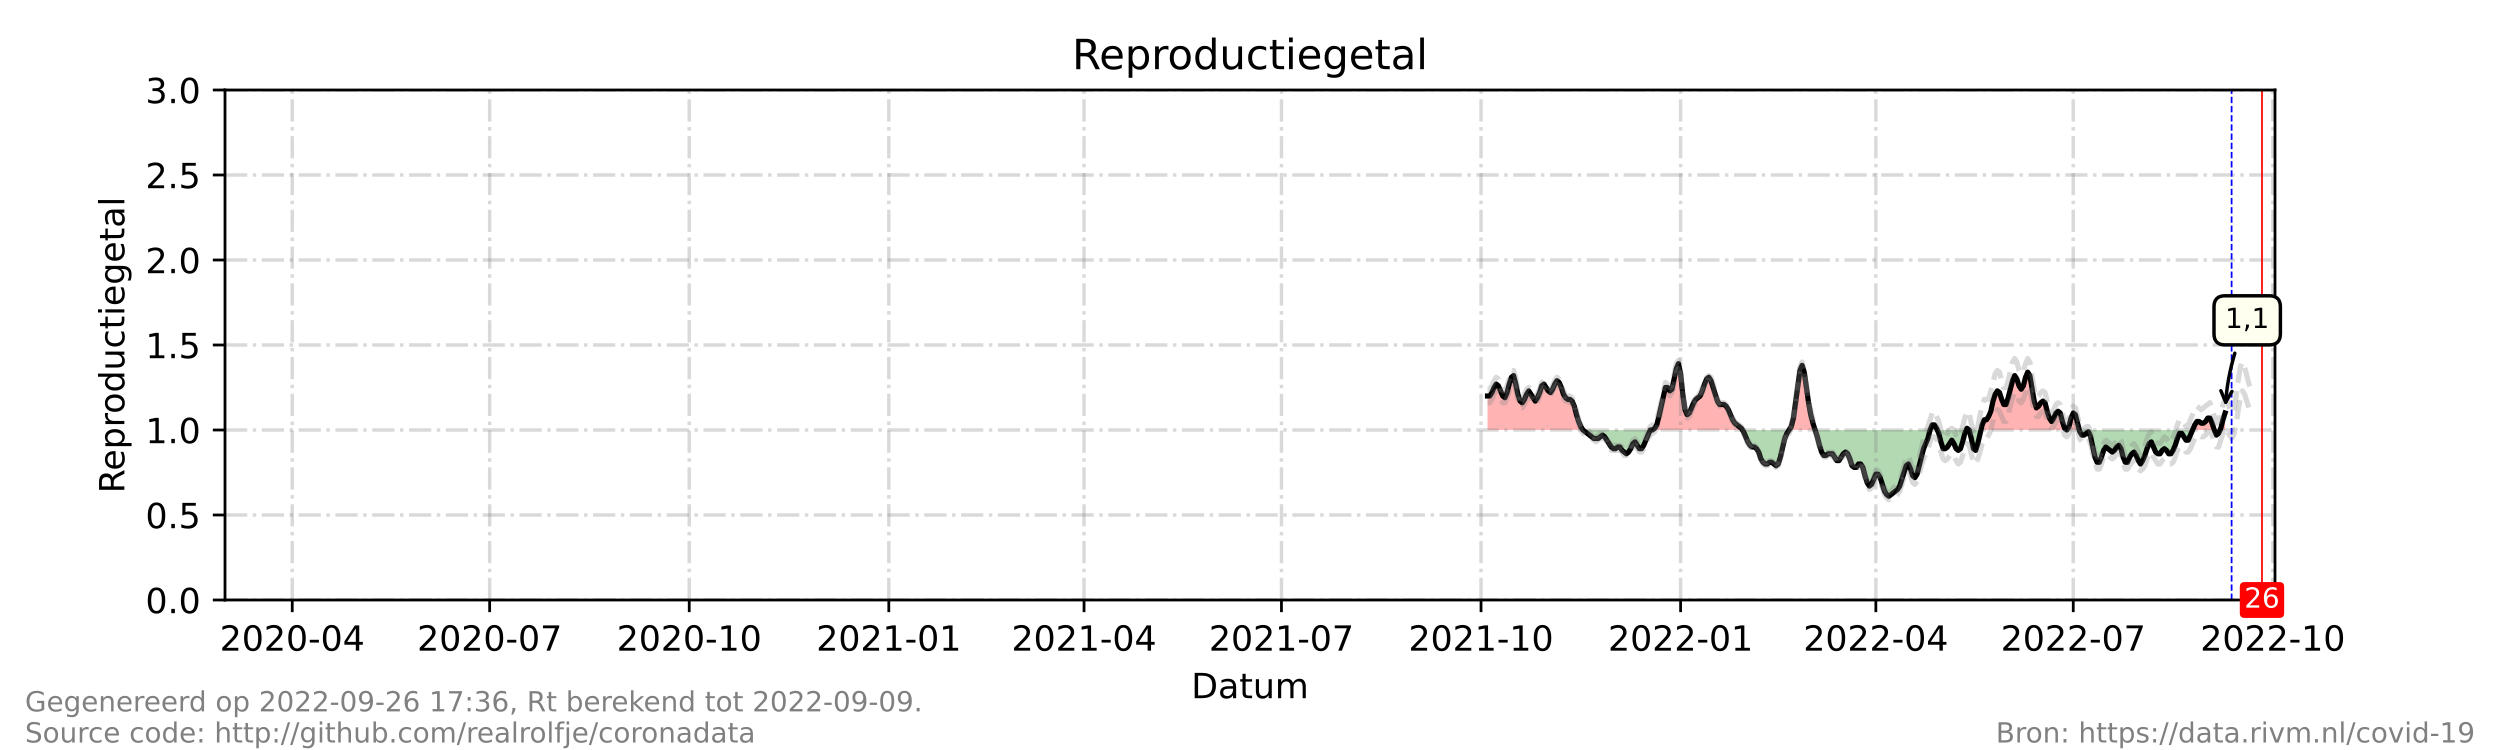 <?xml version="1.0" encoding="utf-8" standalone="no"?>
<!DOCTYPE svg PUBLIC "-//W3C//DTD SVG 1.1//EN"
  "http://www.w3.org/Graphics/SVG/1.1/DTD/svg11.dtd">
<!-- Created with matplotlib (https://matplotlib.org/) -->
<svg height="216pt" version="1.1" viewBox="0 0 720 216" width="720pt" xmlns="http://www.w3.org/2000/svg" xmlns:xlink="http://www.w3.org/1999/xlink">
 <defs>
  <style type="text/css">*{stroke-linecap:butt;stroke-linejoin:round;}</style>
 </defs>
 <g id="figure_1">
  <g id="patch_1">
   <path d="M 0 216 
L 720 216 
L 720 0 
L 0 0 
z
" style="fill:#ffffff;"/>
  </g>
  <g id="axes_1">
   <g id="patch_2">
    <path d="M 64.8 172.8 
L 655.2 172.8 
L 655.2 25.92 
L 64.8 25.92 
z
" style="fill:#ffffff;"/>
   </g>
   <g id="PolyCollection_1">
    <path clip-path="url(#pce2e185dcb)" d="M 428.411 123.84 
L 428.411 123.84 
L 429.036 123.84 
L 429.661 123.84 
L 430.286 123.84 
L 430.91 123.84 
L 431.535 123.84 
L 432.16 123.84 
L 432.785 123.84 
L 433.41 123.84 
L 434.034 123.84 
L 434.659 123.84 
L 435.284 123.84 
L 435.909 123.84 
L 436.533 123.84 
L 437.158 123.84 
L 437.783 123.84 
L 438.408 123.84 
L 439.032 123.84 
L 439.657 123.84 
L 440.282 123.84 
L 440.907 123.84 
L 441.531 123.84 
L 442.156 123.84 
L 442.781 123.84 
L 443.406 123.84 
L 444.03 123.84 
L 444.655 123.84 
L 445.28 123.84 
L 445.905 123.84 
L 446.53 123.84 
L 447.154 123.84 
L 447.779 123.84 
L 448.404 123.84 
L 449.029 123.84 
L 449.653 123.84 
L 450.278 123.84 
L 450.903 123.84 
L 451.528 123.84 
L 452.152 123.84 
L 452.777 123.84 
L 453.402 123.84 
L 454.027 123.84 
L 454.651 123.84 
L 455.276 123.84 
L 455.901 123.84 
L 455.276 122.861 
L 454.651 121.392 
L 454.027 119.434 
L 453.402 116.986 
L 452.777 115.517 
L 452.152 115.027 
L 451.528 115.027 
L 450.903 114.538 
L 450.278 113.558 
L 449.653 111.6 
L 449.029 110.131 
L 448.404 109.642 
L 447.779 110.621 
L 447.154 112.09 
L 446.53 113.069 
L 445.905 112.579 
L 445.28 111.6 
L 444.655 110.621 
L 444.03 111.11 
L 443.406 113.069 
L 442.781 114.538 
L 442.156 115.517 
L 441.531 114.538 
L 440.907 113.558 
L 440.282 112.579 
L 439.657 113.558 
L 439.032 115.027 
L 438.408 116.006 
L 437.783 115.517 
L 437.158 113.558 
L 436.533 110.621 
L 435.909 108.173 
L 435.284 108.662 
L 434.659 110.621 
L 434.034 113.069 
L 433.41 114.538 
L 432.785 114.048 
L 432.16 112.579 
L 431.535 111.11 
L 430.91 110.621 
L 430.286 111.6 
L 429.661 113.069 
L 429.036 114.048 
L 428.411 114.048 
z
" style="fill:#ff0000;fill-opacity:0.3;"/>
    <path clip-path="url(#pce2e185dcb)" d="M 475.893 123.84 
L 476.518 123.84 
L 477.143 123.84 
L 477.768 123.84 
L 478.392 123.84 
L 479.017 123.84 
L 479.642 123.84 
L 480.267 123.84 
L 480.891 123.84 
L 481.516 123.84 
L 482.141 123.84 
L 482.766 123.84 
L 483.39 123.84 
L 484.015 123.84 
L 484.64 123.84 
L 485.265 123.84 
L 485.89 123.84 
L 486.514 123.84 
L 487.139 123.84 
L 487.764 123.84 
L 488.389 123.84 
L 489.013 123.84 
L 489.638 123.84 
L 490.263 123.84 
L 490.888 123.84 
L 491.512 123.84 
L 492.137 123.84 
L 492.762 123.84 
L 493.387 123.84 
L 494.011 123.84 
L 494.636 123.84 
L 495.261 123.84 
L 495.886 123.84 
L 496.51 123.84 
L 497.135 123.84 
L 497.76 123.84 
L 498.385 123.84 
L 499.01 123.84 
L 499.634 123.84 
L 500.259 123.84 
L 500.884 123.84 
L 501.509 123.84 
L 501.821 123.84 
L 501.509 123.35 
L 500.884 122.861 
L 500.259 122.371 
L 499.634 121.882 
L 499.01 120.902 
L 498.385 119.434 
L 497.76 117.965 
L 497.135 116.986 
L 496.51 116.496 
L 495.886 116.496 
L 495.261 116.496 
L 494.636 115.517 
L 494.011 113.558 
L 493.387 111.6 
L 492.762 109.642 
L 492.137 108.662 
L 491.512 109.152 
L 490.888 110.621 
L 490.263 112.579 
L 489.638 114.048 
L 489.013 114.538 
L 488.389 115.027 
L 487.764 116.006 
L 487.139 117.475 
L 486.514 118.944 
L 485.89 119.434 
L 485.265 117.965 
L 484.64 113.558 
L 484.015 107.683 
L 483.39 104.746 
L 482.766 106.214 
L 482.141 109.152 
L 481.516 112.09 
L 480.891 112.579 
L 480.267 111.6 
L 479.642 111.6 
L 479.017 113.558 
L 478.392 116.986 
L 477.768 119.923 
L 477.143 122.371 
L 476.518 123.35 
z
" style="fill:#ff0000;fill-opacity:0.3;"/>
    <path clip-path="url(#pce2e185dcb)" d="M 515.253 123.84 
L 515.878 123.84 
L 516.503 123.84 
L 517.128 123.84 
L 517.752 123.84 
L 518.377 123.84 
L 519.002 123.84 
L 519.627 123.84 
L 520.251 123.84 
L 520.876 123.84 
L 521.501 123.84 
L 522.126 123.84 
L 522.75 123.84 
L 522.126 121.882 
L 521.501 119.434 
L 520.876 116.006 
L 520.251 111.6 
L 519.627 107.194 
L 519.002 105.235 
L 518.377 106.704 
L 517.752 111.11 
L 517.128 116.006 
L 516.503 120.413 
L 515.878 122.861 
z
" style="fill:#ff0000;fill-opacity:0.3;"/>
    <path clip-path="url(#pce2e185dcb)" d="M 555.863 123.84 
L 556.488 123.84 
L 557.112 123.84 
L 557.737 123.84 
L 557.945 123.84 
L 557.737 123.35 
L 557.112 122.371 
L 556.488 122.371 
z
" style="fill:#ff0000;fill-opacity:0.3;"/>
    <path clip-path="url(#pce2e185dcb)" d="M 566.276 123.84 
L 566.484 123.84 
L 567.109 123.84 
L 566.484 123.35 
z
" style="fill:#ff0000;fill-opacity:0.3;"/>
    <path clip-path="url(#pce2e185dcb)" d="M 570.482 123.84 
L 570.857 123.84 
L 571.482 123.84 
L 572.107 123.84 
L 572.731 123.84 
L 573.356 123.84 
L 573.981 123.84 
L 574.606 123.84 
L 575.23 123.84 
L 575.855 123.84 
L 576.48 123.84 
L 577.105 123.84 
L 577.73 123.84 
L 578.354 123.84 
L 578.979 123.84 
L 579.604 123.84 
L 580.229 123.84 
L 580.853 123.84 
L 581.478 123.84 
L 582.103 123.84 
L 582.728 123.84 
L 583.352 123.84 
L 583.977 123.84 
L 584.602 123.84 
L 585.227 123.84 
L 585.851 123.84 
L 586.476 123.84 
L 587.101 123.84 
L 587.726 123.84 
L 588.35 123.84 
L 588.975 123.84 
L 589.6 123.84 
L 590.225 123.84 
L 590.85 123.84 
L 591.474 123.84 
L 592.099 123.84 
L 592.724 123.84 
L 593.349 123.84 
L 593.973 123.84 
L 594.598 123.84 
L 595.223 123.84 
L 594.598 123.35 
L 593.973 121.392 
L 593.349 118.944 
L 592.724 118.454 
L 592.099 118.944 
L 591.474 120.413 
L 590.85 121.392 
L 590.225 120.413 
L 589.6 118.454 
L 588.975 116.006 
L 588.35 115.517 
L 587.726 116.006 
L 587.101 116.986 
L 586.476 117.475 
L 585.851 115.517 
L 585.227 111.6 
L 584.602 108.173 
L 583.977 107.194 
L 583.352 108.662 
L 582.728 111.11 
L 582.103 112.09 
L 581.478 111.11 
L 580.853 109.152 
L 580.229 108.173 
L 579.604 109.642 
L 578.979 112.09 
L 578.354 114.538 
L 577.73 116.496 
L 577.105 116.496 
L 576.48 115.027 
L 575.855 113.069 
L 575.23 112.579 
L 574.606 113.558 
L 573.981 115.517 
L 573.356 118.454 
L 572.731 119.923 
L 572.107 120.902 
L 571.482 120.902 
L 570.857 122.371 
z
" style="fill:#ff0000;fill-opacity:0.3;"/>
    <path clip-path="url(#pce2e185dcb)" d="M 595.223 123.84 
L 595.848 123.84 
L 596.472 123.84 
L 597.097 123.84 
L 597.722 123.84 
L 598.347 123.84 
L 598.846 123.84 
L 598.347 121.882 
L 597.722 119.434 
L 597.097 118.944 
L 596.472 120.413 
L 595.848 122.861 
z
" style="fill:#ff0000;fill-opacity:0.3;"/>
    <path clip-path="url(#pce2e185dcb)" d="M 631.459 123.84 
L 632.084 123.84 
L 632.709 123.84 
L 633.333 123.84 
L 633.958 123.84 
L 634.583 123.84 
L 635.208 123.84 
L 635.832 123.84 
L 636.457 123.84 
L 637.082 123.84 
L 637.707 123.84 
L 637.082 121.882 
L 636.457 120.413 
L 635.832 120.413 
L 635.208 121.392 
L 634.583 121.882 
L 633.958 121.882 
L 633.333 121.392 
L 632.709 121.392 
L 632.084 122.371 
z
" style="fill:#ff0000;fill-opacity:0.3;"/>
    <path clip-path="url(#pce2e185dcb)" d="M 639.373 123.84 
L 639.581 123.84 
L 640.206 123.84 
L 640.83 123.84 
L 640.83 123.84 
L 640.83 118.944 
L 640.206 120.902 
L 639.581 123.35 
z
" style="fill:#ff0000;fill-opacity:0.3;"/>
   </g>
   <g id="PolyCollection_2">
    <path clip-path="url(#pce2e185dcb)" d="M 455.901 123.84 
L 455.901 123.84 
L 456.526 123.84 
L 457.15 123.84 
L 457.775 123.84 
L 458.4 123.84 
L 459.025 123.84 
L 459.65 123.84 
L 460.274 123.84 
L 460.899 123.84 
L 461.524 123.84 
L 462.149 123.84 
L 462.773 123.84 
L 463.398 123.84 
L 464.023 123.84 
L 464.648 123.84 
L 465.272 123.84 
L 465.897 123.84 
L 466.522 123.84 
L 467.147 123.84 
L 467.771 123.84 
L 468.396 123.84 
L 469.021 123.84 
L 469.646 123.84 
L 470.27 123.84 
L 470.895 123.84 
L 471.52 123.84 
L 472.145 123.84 
L 472.77 123.84 
L 473.394 123.84 
L 474.019 123.84 
L 474.644 123.84 
L 475.269 123.84 
L 475.893 123.84 
L 475.893 123.84 
L 475.893 123.84 
L 475.269 123.84 
L 474.644 125.309 
L 474.019 126.778 
L 473.394 128.246 
L 472.77 129.226 
L 472.145 129.226 
L 471.52 128.246 
L 470.895 127.267 
L 470.27 127.757 
L 469.646 129.226 
L 469.021 130.205 
L 468.396 130.694 
L 467.771 130.205 
L 467.147 129.715 
L 466.522 128.736 
L 465.897 128.736 
L 465.272 129.226 
L 464.648 129.226 
L 464.023 128.736 
L 463.398 127.757 
L 462.773 126.778 
L 462.149 125.798 
L 461.524 125.309 
L 460.899 125.798 
L 460.274 126.288 
L 459.65 126.288 
L 459.025 126.288 
L 458.4 125.798 
L 457.775 125.309 
L 457.15 124.819 
L 456.526 124.33 
L 455.901 123.84 
z
" style="fill:#008000;fill-opacity:0.3;"/>
    <path clip-path="url(#pce2e185dcb)" d="M 501.821 123.84 
L 502.133 123.84 
L 502.758 123.84 
L 503.383 123.84 
L 504.008 123.84 
L 504.632 123.84 
L 505.257 123.84 
L 505.882 123.84 
L 506.507 123.84 
L 507.131 123.84 
L 507.756 123.84 
L 508.381 123.84 
L 509.006 123.84 
L 509.63 123.84 
L 510.255 123.84 
L 510.88 123.84 
L 511.505 123.84 
L 512.13 123.84 
L 512.754 123.84 
L 513.379 123.84 
L 514.004 123.84 
L 514.629 123.84 
L 515.253 123.84 
L 515.253 123.84 
L 515.253 123.84 
L 514.629 124.819 
L 514.004 126.288 
L 513.379 128.736 
L 512.754 131.674 
L 512.13 133.632 
L 511.505 134.122 
L 510.88 133.632 
L 510.255 133.142 
L 509.63 133.142 
L 509.006 133.632 
L 508.381 133.632 
L 507.756 133.142 
L 507.131 132.163 
L 506.507 130.205 
L 505.882 129.226 
L 505.257 128.736 
L 504.632 128.736 
L 504.008 128.246 
L 503.383 127.267 
L 502.758 125.798 
L 502.133 124.33 
z
" style="fill:#008000;fill-opacity:0.3;"/>
    <path clip-path="url(#pce2e185dcb)" d="M 522.75 123.84 
L 522.75 123.84 
L 523.375 123.84 
L 524 123.84 
L 524.625 123.84 
L 525.25 123.84 
L 525.874 123.84 
L 526.499 123.84 
L 527.124 123.84 
L 527.749 123.84 
L 528.373 123.84 
L 528.998 123.84 
L 529.623 123.84 
L 530.248 123.84 
L 530.872 123.84 
L 531.497 123.84 
L 532.122 123.84 
L 532.747 123.84 
L 533.371 123.84 
L 533.996 123.84 
L 534.621 123.84 
L 535.246 123.84 
L 535.87 123.84 
L 536.495 123.84 
L 537.12 123.84 
L 537.745 123.84 
L 538.37 123.84 
L 538.994 123.84 
L 539.619 123.84 
L 540.244 123.84 
L 540.869 123.84 
L 541.493 123.84 
L 542.118 123.84 
L 542.743 123.84 
L 543.368 123.84 
L 543.992 123.84 
L 544.617 123.84 
L 545.242 123.84 
L 545.867 123.84 
L 546.491 123.84 
L 547.116 123.84 
L 547.741 123.84 
L 548.366 123.84 
L 548.99 123.84 
L 549.615 123.84 
L 550.24 123.84 
L 550.865 123.84 
L 551.49 123.84 
L 552.114 123.84 
L 552.739 123.84 
L 553.364 123.84 
L 553.989 123.84 
L 554.613 123.84 
L 555.238 123.84 
L 555.863 123.84 
L 555.863 123.84 
L 555.863 123.84 
L 555.238 126.288 
L 554.613 127.757 
L 553.989 129.226 
L 553.364 131.674 
L 552.739 134.122 
L 552.114 136.57 
L 551.49 137.549 
L 550.865 137.059 
L 550.24 135.101 
L 549.615 133.632 
L 548.99 134.122 
L 548.366 136.08 
L 547.741 138.038 
L 547.116 139.997 
L 546.491 140.976 
L 545.867 141.466 
L 545.242 141.955 
L 544.617 142.445 
L 543.992 142.934 
L 543.368 142.445 
L 542.743 141.466 
L 542.118 139.507 
L 541.493 137.549 
L 540.869 136.57 
L 540.244 136.57 
L 539.619 138.038 
L 538.994 139.507 
L 538.37 139.997 
L 537.745 139.018 
L 537.12 137.059 
L 536.495 134.611 
L 535.87 133.632 
L 535.246 133.632 
L 534.621 134.611 
L 533.996 134.611 
L 533.371 134.122 
L 532.747 132.163 
L 532.122 130.694 
L 531.497 130.205 
L 530.872 130.694 
L 530.248 131.674 
L 529.623 132.653 
L 528.998 132.653 
L 528.373 131.674 
L 527.749 130.694 
L 527.124 130.694 
L 526.499 130.694 
L 525.874 131.184 
L 525.25 131.184 
L 524.625 130.205 
L 524 128.246 
L 523.375 125.798 
L 522.75 123.84 
z
" style="fill:#008000;fill-opacity:0.3;"/>
    <path clip-path="url(#pce2e185dcb)" d="M 557.945 123.84 
L 558.362 123.84 
L 558.987 123.84 
L 559.611 123.84 
L 560.236 123.84 
L 560.861 123.84 
L 561.486 123.84 
L 562.11 123.84 
L 562.735 123.84 
L 563.36 123.84 
L 563.985 123.84 
L 564.61 123.84 
L 565.234 123.84 
L 565.859 123.84 
L 566.276 123.84 
L 565.859 124.819 
L 565.234 127.267 
L 564.61 129.226 
L 563.985 129.715 
L 563.36 129.226 
L 562.735 127.757 
L 562.11 126.778 
L 561.486 127.757 
L 560.861 128.736 
L 560.236 129.226 
L 559.611 129.226 
L 558.987 127.267 
L 558.362 124.819 
z
" style="fill:#008000;fill-opacity:0.3;"/>
    <path clip-path="url(#pce2e185dcb)" d="M 567.109 123.84 
L 567.109 123.84 
L 567.733 123.84 
L 568.358 123.84 
L 568.983 123.84 
L 569.608 123.84 
L 570.232 123.84 
L 570.482 123.84 
L 570.232 124.819 
L 569.608 127.757 
L 568.983 129.715 
L 568.358 129.226 
L 567.733 126.288 
L 567.109 123.84 
z
" style="fill:#008000;fill-opacity:0.3;"/>
    <path clip-path="url(#pce2e185dcb)" d="M 595.223 123.84 
L 595.223 123.84 
L 595.223 123.84 
L 595.223 123.84 
z
" style="fill:#008000;fill-opacity:0.3;"/>
    <path clip-path="url(#pce2e185dcb)" d="M 598.846 123.84 
L 598.971 123.84 
L 599.596 123.84 
L 600.221 123.84 
L 600.846 123.84 
L 601.47 123.84 
L 602.095 123.84 
L 602.72 123.84 
L 603.345 123.84 
L 603.97 123.84 
L 604.594 123.84 
L 605.219 123.84 
L 605.844 123.84 
L 606.469 123.84 
L 607.093 123.84 
L 607.718 123.84 
L 608.343 123.84 
L 608.968 123.84 
L 609.592 123.84 
L 610.217 123.84 
L 610.842 123.84 
L 611.467 123.84 
L 612.091 123.84 
L 612.716 123.84 
L 613.341 123.84 
L 613.966 123.84 
L 614.59 123.84 
L 615.215 123.84 
L 615.84 123.84 
L 616.465 123.84 
L 617.09 123.84 
L 617.714 123.84 
L 618.339 123.84 
L 618.964 123.84 
L 619.589 123.84 
L 620.213 123.84 
L 620.838 123.84 
L 621.463 123.84 
L 622.088 123.84 
L 622.712 123.84 
L 623.337 123.84 
L 623.962 123.84 
L 624.587 123.84 
L 625.211 123.84 
L 625.836 123.84 
L 626.461 123.84 
L 627.086 123.84 
L 627.71 123.84 
L 628.335 123.84 
L 628.96 123.84 
L 629.585 123.84 
L 630.21 123.84 
L 630.834 123.84 
L 631.459 123.84 
L 631.459 123.84 
L 631.459 123.84 
L 630.834 125.309 
L 630.21 126.778 
L 629.585 126.778 
L 628.96 125.798 
L 628.335 124.819 
L 627.71 124.819 
L 627.086 126.288 
L 626.461 128.246 
L 625.836 129.715 
L 625.211 130.694 
L 624.587 130.694 
L 623.962 129.715 
L 623.337 129.226 
L 622.712 129.715 
L 622.088 130.694 
L 621.463 130.694 
L 620.838 130.205 
L 620.213 128.736 
L 619.589 127.267 
L 618.964 127.757 
L 618.339 129.226 
L 617.714 131.184 
L 617.09 132.653 
L 616.465 133.632 
L 615.84 132.653 
L 615.215 131.184 
L 614.59 130.205 
L 613.966 130.694 
L 613.341 131.674 
L 612.716 133.142 
L 612.091 133.142 
L 611.467 131.674 
L 610.842 129.226 
L 610.217 128.246 
L 609.592 128.736 
L 608.968 129.715 
L 608.343 130.205 
L 607.718 129.715 
L 607.093 129.226 
L 606.469 128.736 
L 605.844 129.715 
L 605.219 131.674 
L 604.594 133.142 
L 603.97 133.142 
L 603.345 131.674 
L 602.72 128.736 
L 602.095 125.798 
L 601.47 124.33 
L 600.846 124.819 
L 600.221 125.309 
L 599.596 125.309 
L 598.971 124.33 
z
" style="fill:#008000;fill-opacity:0.3;"/>
    <path clip-path="url(#pce2e185dcb)" d="M 637.707 123.84 
L 637.707 123.84 
L 638.331 123.84 
L 638.956 123.84 
L 639.373 123.84 
L 638.956 124.819 
L 638.331 125.309 
L 637.707 123.84 
z
" style="fill:#008000;fill-opacity:0.3;"/>
   </g>
   <g id="matplotlib.axis_1">
    <g id="xtick_1">
     <g id="line2d_1">
      <path clip-path="url(#pce2e185dcb)" d="M 84.168 172.8 
L 84.168 25.92 
" style="fill:none;stroke:#808080;stroke-dasharray:6.4,1.6,1,1.6;stroke-dashoffset:0;stroke-opacity:0.3;"/>
     </g>
     <g id="line2d_2">
      <defs>
       <path d="M 0 0 
L 0 3.5 
" id="mb3923f02bd" style="stroke:#000000;stroke-width:0.8;"/>
      </defs>
      <g>
       <use style="stroke:#000000;stroke-width:0.8;" x="84.168" xlink:href="#mb3923f02bd" y="172.8"/>
      </g>
     </g>
     <g id="text_1">
      <!-- 2020-04 -->
      <g transform="translate(63.276 187.398)scale(0.1 -0.1)">
       <defs>
        <path d="M 19.188 8.297 
L 53.609 8.297 
L 53.609 0 
L 7.328 0 
L 7.328 8.297 
Q 12.938 14.109 22.625 23.891 
Q 32.328 33.688 34.812 36.531 
Q 39.547 41.844 41.422 45.531 
Q 43.312 49.219 43.312 52.781 
Q 43.312 58.594 39.234 62.25 
Q 35.156 65.922 28.609 65.922 
Q 23.969 65.922 18.812 64.312 
Q 13.672 62.703 7.812 59.422 
L 7.812 69.391 
Q 13.766 71.781 18.938 73 
Q 24.125 74.219 28.422 74.219 
Q 39.75 74.219 46.484 68.547 
Q 53.219 62.891 53.219 53.422 
Q 53.219 48.922 51.531 44.891 
Q 49.859 40.875 45.406 35.406 
Q 44.188 33.984 37.641 27.219 
Q 31.109 20.453 19.188 8.297 
z
" id="DejaVuSans-50"/>
        <path d="M 31.781 66.406 
Q 24.172 66.406 20.328 58.906 
Q 16.5 51.422 16.5 36.375 
Q 16.5 21.391 20.328 13.891 
Q 24.172 6.391 31.781 6.391 
Q 39.453 6.391 43.281 13.891 
Q 47.125 21.391 47.125 36.375 
Q 47.125 51.422 43.281 58.906 
Q 39.453 66.406 31.781 66.406 
z
M 31.781 74.219 
Q 44.047 74.219 50.516 64.516 
Q 56.984 54.828 56.984 36.375 
Q 56.984 17.969 50.516 8.266 
Q 44.047 -1.422 31.781 -1.422 
Q 19.531 -1.422 13.062 8.266 
Q 6.594 17.969 6.594 36.375 
Q 6.594 54.828 13.062 64.516 
Q 19.531 74.219 31.781 74.219 
z
" id="DejaVuSans-48"/>
        <path d="M 4.891 31.391 
L 31.203 31.391 
L 31.203 23.391 
L 4.891 23.391 
z
" id="DejaVuSans-45"/>
        <path d="M 37.797 64.312 
L 12.891 25.391 
L 37.797 25.391 
z
M 35.203 72.906 
L 47.609 72.906 
L 47.609 25.391 
L 58.016 25.391 
L 58.016 17.188 
L 47.609 17.188 
L 47.609 0 
L 37.797 0 
L 37.797 17.188 
L 4.891 17.188 
L 4.891 26.703 
z
" id="DejaVuSans-52"/>
       </defs>
       <use xlink:href="#DejaVuSans-50"/>
       <use x="63.623" xlink:href="#DejaVuSans-48"/>
       <use x="127.246" xlink:href="#DejaVuSans-50"/>
       <use x="190.869" xlink:href="#DejaVuSans-48"/>
       <use x="254.492" xlink:href="#DejaVuSans-45"/>
       <use x="290.576" xlink:href="#DejaVuSans-48"/>
       <use x="354.199" xlink:href="#DejaVuSans-52"/>
      </g>
     </g>
    </g>
    <g id="xtick_2">
     <g id="line2d_3">
      <path clip-path="url(#pce2e185dcb)" d="M 141.021 172.8 
L 141.021 25.92 
" style="fill:none;stroke:#808080;stroke-dasharray:6.4,1.6,1,1.6;stroke-dashoffset:0;stroke-opacity:0.3;"/>
     </g>
     <g id="line2d_4">
      <g>
       <use style="stroke:#000000;stroke-width:0.8;" x="141.021" xlink:href="#mb3923f02bd" y="172.8"/>
      </g>
     </g>
     <g id="text_2">
      <!-- 2020-07 -->
      <g transform="translate(120.13 187.398)scale(0.1 -0.1)">
       <defs>
        <path d="M 8.203 72.906 
L 55.078 72.906 
L 55.078 68.703 
L 28.609 0 
L 18.312 0 
L 43.219 64.594 
L 8.203 64.594 
z
" id="DejaVuSans-55"/>
       </defs>
       <use xlink:href="#DejaVuSans-50"/>
       <use x="63.623" xlink:href="#DejaVuSans-48"/>
       <use x="127.246" xlink:href="#DejaVuSans-50"/>
       <use x="190.869" xlink:href="#DejaVuSans-48"/>
       <use x="254.492" xlink:href="#DejaVuSans-45"/>
       <use x="290.576" xlink:href="#DejaVuSans-48"/>
       <use x="354.199" xlink:href="#DejaVuSans-55"/>
      </g>
     </g>
    </g>
    <g id="xtick_3">
     <g id="line2d_5">
      <path clip-path="url(#pce2e185dcb)" d="M 198.499 172.8 
L 198.499 25.92 
" style="fill:none;stroke:#808080;stroke-dasharray:6.4,1.6,1,1.6;stroke-dashoffset:0;stroke-opacity:0.3;"/>
     </g>
     <g id="line2d_6">
      <g>
       <use style="stroke:#000000;stroke-width:0.8;" x="198.499" xlink:href="#mb3923f02bd" y="172.8"/>
      </g>
     </g>
     <g id="text_3">
      <!-- 2020-10 -->
      <g transform="translate(177.608 187.398)scale(0.1 -0.1)">
       <defs>
        <path d="M 12.406 8.297 
L 28.516 8.297 
L 28.516 63.922 
L 10.984 60.406 
L 10.984 69.391 
L 28.422 72.906 
L 38.281 72.906 
L 38.281 8.297 
L 54.391 8.297 
L 54.391 0 
L 12.406 0 
z
" id="DejaVuSans-49"/>
       </defs>
       <use xlink:href="#DejaVuSans-50"/>
       <use x="63.623" xlink:href="#DejaVuSans-48"/>
       <use x="127.246" xlink:href="#DejaVuSans-50"/>
       <use x="190.869" xlink:href="#DejaVuSans-48"/>
       <use x="254.492" xlink:href="#DejaVuSans-45"/>
       <use x="290.576" xlink:href="#DejaVuSans-49"/>
       <use x="354.199" xlink:href="#DejaVuSans-48"/>
      </g>
     </g>
    </g>
    <g id="xtick_4">
     <g id="line2d_7">
      <path clip-path="url(#pce2e185dcb)" d="M 255.977 172.8 
L 255.977 25.92 
" style="fill:none;stroke:#808080;stroke-dasharray:6.4,1.6,1,1.6;stroke-dashoffset:0;stroke-opacity:0.3;"/>
     </g>
     <g id="line2d_8">
      <g>
       <use style="stroke:#000000;stroke-width:0.8;" x="255.977" xlink:href="#mb3923f02bd" y="172.8"/>
      </g>
     </g>
     <g id="text_4">
      <!-- 2021-01 -->
      <g transform="translate(235.086 187.398)scale(0.1 -0.1)">
       <use xlink:href="#DejaVuSans-50"/>
       <use x="63.623" xlink:href="#DejaVuSans-48"/>
       <use x="127.246" xlink:href="#DejaVuSans-50"/>
       <use x="190.869" xlink:href="#DejaVuSans-49"/>
       <use x="254.492" xlink:href="#DejaVuSans-45"/>
       <use x="290.576" xlink:href="#DejaVuSans-48"/>
       <use x="354.199" xlink:href="#DejaVuSans-49"/>
      </g>
     </g>
    </g>
    <g id="xtick_5">
     <g id="line2d_9">
      <path clip-path="url(#pce2e185dcb)" d="M 312.206 172.8 
L 312.206 25.92 
" style="fill:none;stroke:#808080;stroke-dasharray:6.4,1.6,1,1.6;stroke-dashoffset:0;stroke-opacity:0.3;"/>
     </g>
     <g id="line2d_10">
      <g>
       <use style="stroke:#000000;stroke-width:0.8;" x="312.206" xlink:href="#mb3923f02bd" y="172.8"/>
      </g>
     </g>
     <g id="text_5">
      <!-- 2021-04 -->
      <g transform="translate(291.314 187.398)scale(0.1 -0.1)">
       <use xlink:href="#DejaVuSans-50"/>
       <use x="63.623" xlink:href="#DejaVuSans-48"/>
       <use x="127.246" xlink:href="#DejaVuSans-50"/>
       <use x="190.869" xlink:href="#DejaVuSans-49"/>
       <use x="254.492" xlink:href="#DejaVuSans-45"/>
       <use x="290.576" xlink:href="#DejaVuSans-48"/>
       <use x="354.199" xlink:href="#DejaVuSans-52"/>
      </g>
     </g>
    </g>
    <g id="xtick_6">
     <g id="line2d_11">
      <path clip-path="url(#pce2e185dcb)" d="M 369.059 172.8 
L 369.059 25.92 
" style="fill:none;stroke:#808080;stroke-dasharray:6.4,1.6,1,1.6;stroke-dashoffset:0;stroke-opacity:0.3;"/>
     </g>
     <g id="line2d_12">
      <g>
       <use style="stroke:#000000;stroke-width:0.8;" x="369.059" xlink:href="#mb3923f02bd" y="172.8"/>
      </g>
     </g>
     <g id="text_6">
      <!-- 2021-07 -->
      <g transform="translate(348.168 187.398)scale(0.1 -0.1)">
       <use xlink:href="#DejaVuSans-50"/>
       <use x="63.623" xlink:href="#DejaVuSans-48"/>
       <use x="127.246" xlink:href="#DejaVuSans-50"/>
       <use x="190.869" xlink:href="#DejaVuSans-49"/>
       <use x="254.492" xlink:href="#DejaVuSans-45"/>
       <use x="290.576" xlink:href="#DejaVuSans-48"/>
       <use x="354.199" xlink:href="#DejaVuSans-55"/>
      </g>
     </g>
    </g>
    <g id="xtick_7">
     <g id="line2d_13">
      <path clip-path="url(#pce2e185dcb)" d="M 426.537 172.8 
L 426.537 25.92 
" style="fill:none;stroke:#808080;stroke-dasharray:6.4,1.6,1,1.6;stroke-dashoffset:0;stroke-opacity:0.3;"/>
     </g>
     <g id="line2d_14">
      <g>
       <use style="stroke:#000000;stroke-width:0.8;" x="426.537" xlink:href="#mb3923f02bd" y="172.8"/>
      </g>
     </g>
     <g id="text_7">
      <!-- 2021-10 -->
      <g transform="translate(405.646 187.398)scale(0.1 -0.1)">
       <use xlink:href="#DejaVuSans-50"/>
       <use x="63.623" xlink:href="#DejaVuSans-48"/>
       <use x="127.246" xlink:href="#DejaVuSans-50"/>
       <use x="190.869" xlink:href="#DejaVuSans-49"/>
       <use x="254.492" xlink:href="#DejaVuSans-45"/>
       <use x="290.576" xlink:href="#DejaVuSans-49"/>
       <use x="354.199" xlink:href="#DejaVuSans-48"/>
      </g>
     </g>
    </g>
    <g id="xtick_8">
     <g id="line2d_15">
      <path clip-path="url(#pce2e185dcb)" d="M 484.015 172.8 
L 484.015 25.92 
" style="fill:none;stroke:#808080;stroke-dasharray:6.4,1.6,1,1.6;stroke-dashoffset:0;stroke-opacity:0.3;"/>
     </g>
     <g id="line2d_16">
      <g>
       <use style="stroke:#000000;stroke-width:0.8;" x="484.015" xlink:href="#mb3923f02bd" y="172.8"/>
      </g>
     </g>
     <g id="text_8">
      <!-- 2022-01 -->
      <g transform="translate(463.124 187.398)scale(0.1 -0.1)">
       <use xlink:href="#DejaVuSans-50"/>
       <use x="63.623" xlink:href="#DejaVuSans-48"/>
       <use x="127.246" xlink:href="#DejaVuSans-50"/>
       <use x="190.869" xlink:href="#DejaVuSans-50"/>
       <use x="254.492" xlink:href="#DejaVuSans-45"/>
       <use x="290.576" xlink:href="#DejaVuSans-48"/>
       <use x="354.199" xlink:href="#DejaVuSans-49"/>
      </g>
     </g>
    </g>
    <g id="xtick_9">
     <g id="line2d_17">
      <path clip-path="url(#pce2e185dcb)" d="M 540.244 172.8 
L 540.244 25.92 
" style="fill:none;stroke:#808080;stroke-dasharray:6.4,1.6,1,1.6;stroke-dashoffset:0;stroke-opacity:0.3;"/>
     </g>
     <g id="line2d_18">
      <g>
       <use style="stroke:#000000;stroke-width:0.8;" x="540.244" xlink:href="#mb3923f02bd" y="172.8"/>
      </g>
     </g>
     <g id="text_9">
      <!-- 2022-04 -->
      <g transform="translate(519.352 187.398)scale(0.1 -0.1)">
       <use xlink:href="#DejaVuSans-50"/>
       <use x="63.623" xlink:href="#DejaVuSans-48"/>
       <use x="127.246" xlink:href="#DejaVuSans-50"/>
       <use x="190.869" xlink:href="#DejaVuSans-50"/>
       <use x="254.492" xlink:href="#DejaVuSans-45"/>
       <use x="290.576" xlink:href="#DejaVuSans-48"/>
       <use x="354.199" xlink:href="#DejaVuSans-52"/>
      </g>
     </g>
    </g>
    <g id="xtick_10">
     <g id="line2d_19">
      <path clip-path="url(#pce2e185dcb)" d="M 597.097 172.8 
L 597.097 25.92 
" style="fill:none;stroke:#808080;stroke-dasharray:6.4,1.6,1,1.6;stroke-dashoffset:0;stroke-opacity:0.3;"/>
     </g>
     <g id="line2d_20">
      <g>
       <use style="stroke:#000000;stroke-width:0.8;" x="597.097" xlink:href="#mb3923f02bd" y="172.8"/>
      </g>
     </g>
     <g id="text_10">
      <!-- 2022-07 -->
      <g transform="translate(576.206 187.398)scale(0.1 -0.1)">
       <use xlink:href="#DejaVuSans-50"/>
       <use x="63.623" xlink:href="#DejaVuSans-48"/>
       <use x="127.246" xlink:href="#DejaVuSans-50"/>
       <use x="190.869" xlink:href="#DejaVuSans-50"/>
       <use x="254.492" xlink:href="#DejaVuSans-45"/>
       <use x="290.576" xlink:href="#DejaVuSans-48"/>
       <use x="354.199" xlink:href="#DejaVuSans-55"/>
      </g>
     </g>
    </g>
    <g id="xtick_11">
     <g id="line2d_21">
      <path clip-path="url(#pce2e185dcb)" d="M 654.575 172.8 
L 654.575 25.92 
" style="fill:none;stroke:#808080;stroke-dasharray:6.4,1.6,1,1.6;stroke-dashoffset:0;stroke-opacity:0.3;"/>
     </g>
     <g id="line2d_22">
      <g>
       <use style="stroke:#000000;stroke-width:0.8;" x="654.575" xlink:href="#mb3923f02bd" y="172.8"/>
      </g>
     </g>
     <g id="text_11">
      <!-- 2022-10 -->
      <g transform="translate(633.684 187.398)scale(0.1 -0.1)">
       <use xlink:href="#DejaVuSans-50"/>
       <use x="63.623" xlink:href="#DejaVuSans-48"/>
       <use x="127.246" xlink:href="#DejaVuSans-50"/>
       <use x="190.869" xlink:href="#DejaVuSans-50"/>
       <use x="254.492" xlink:href="#DejaVuSans-45"/>
       <use x="290.576" xlink:href="#DejaVuSans-49"/>
       <use x="354.199" xlink:href="#DejaVuSans-48"/>
      </g>
     </g>
    </g>
    <g id="text_12">
     <!-- Datum -->
     <g transform="translate(343.087 201.077)scale(0.1 -0.1)">
      <defs>
       <path d="M 19.672 64.797 
L 19.672 8.109 
L 31.594 8.109 
Q 46.688 8.109 53.688 14.938 
Q 60.688 21.781 60.688 36.531 
Q 60.688 51.172 53.688 57.984 
Q 46.688 64.797 31.594 64.797 
z
M 9.812 72.906 
L 30.078 72.906 
Q 51.266 72.906 61.172 64.094 
Q 71.094 55.281 71.094 36.531 
Q 71.094 17.672 61.125 8.828 
Q 51.172 0 30.078 0 
L 9.812 0 
z
" id="DejaVuSans-68"/>
       <path d="M 34.281 27.484 
Q 23.391 27.484 19.188 25 
Q 14.984 22.516 14.984 16.5 
Q 14.984 11.719 18.141 8.906 
Q 21.297 6.109 26.703 6.109 
Q 34.188 6.109 38.703 11.406 
Q 43.219 16.703 43.219 25.484 
L 43.219 27.484 
z
M 52.203 31.203 
L 52.203 0 
L 43.219 0 
L 43.219 8.297 
Q 40.141 3.328 35.547 0.953 
Q 30.953 -1.422 24.312 -1.422 
Q 15.922 -1.422 10.953 3.297 
Q 6 8.016 6 15.922 
Q 6 25.141 12.172 29.828 
Q 18.359 34.516 30.609 34.516 
L 43.219 34.516 
L 43.219 35.406 
Q 43.219 41.609 39.141 45 
Q 35.062 48.391 27.688 48.391 
Q 23 48.391 18.547 47.266 
Q 14.109 46.141 10.016 43.891 
L 10.016 52.203 
Q 14.938 54.109 19.578 55.047 
Q 24.219 56 28.609 56 
Q 40.484 56 46.344 49.844 
Q 52.203 43.703 52.203 31.203 
z
" id="DejaVuSans-97"/>
       <path d="M 18.312 70.219 
L 18.312 54.688 
L 36.812 54.688 
L 36.812 47.703 
L 18.312 47.703 
L 18.312 18.016 
Q 18.312 11.328 20.141 9.422 
Q 21.969 7.516 27.594 7.516 
L 36.812 7.516 
L 36.812 0 
L 27.594 0 
Q 17.188 0 13.234 3.875 
Q 9.281 7.766 9.281 18.016 
L 9.281 47.703 
L 2.688 47.703 
L 2.688 54.688 
L 9.281 54.688 
L 9.281 70.219 
z
" id="DejaVuSans-116"/>
       <path d="M 8.5 21.578 
L 8.5 54.688 
L 17.484 54.688 
L 17.484 21.922 
Q 17.484 14.156 20.5 10.266 
Q 23.531 6.391 29.594 6.391 
Q 36.859 6.391 41.078 11.031 
Q 45.312 15.672 45.312 23.688 
L 45.312 54.688 
L 54.297 54.688 
L 54.297 0 
L 45.312 0 
L 45.312 8.406 
Q 42.047 3.422 37.719 1 
Q 33.406 -1.422 27.688 -1.422 
Q 18.266 -1.422 13.375 4.438 
Q 8.5 10.297 8.5 21.578 
z
M 31.109 56 
z
" id="DejaVuSans-117"/>
       <path d="M 52 44.188 
Q 55.375 50.25 60.062 53.125 
Q 64.75 56 71.094 56 
Q 79.641 56 84.281 50.016 
Q 88.922 44.047 88.922 33.016 
L 88.922 0 
L 79.891 0 
L 79.891 32.719 
Q 79.891 40.578 77.094 44.375 
Q 74.312 48.188 68.609 48.188 
Q 61.625 48.188 57.562 43.547 
Q 53.516 38.922 53.516 30.906 
L 53.516 0 
L 44.484 0 
L 44.484 32.719 
Q 44.484 40.625 41.703 44.406 
Q 38.922 48.188 33.109 48.188 
Q 26.219 48.188 22.156 43.531 
Q 18.109 38.875 18.109 30.906 
L 18.109 0 
L 9.078 0 
L 9.078 54.688 
L 18.109 54.688 
L 18.109 46.188 
Q 21.188 51.219 25.484 53.609 
Q 29.781 56 35.688 56 
Q 41.656 56 45.828 52.969 
Q 50 49.953 52 44.188 
z
" id="DejaVuSans-109"/>
      </defs>
      <use xlink:href="#DejaVuSans-68"/>
      <use x="77.002" xlink:href="#DejaVuSans-97"/>
      <use x="138.281" xlink:href="#DejaVuSans-116"/>
      <use x="177.49" xlink:href="#DejaVuSans-117"/>
      <use x="240.869" xlink:href="#DejaVuSans-109"/>
     </g>
    </g>
   </g>
   <g id="matplotlib.axis_2">
    <g id="ytick_1">
     <g id="line2d_23">
      <path clip-path="url(#pce2e185dcb)" d="M 64.8 172.8 
L 655.2 172.8 
" style="fill:none;stroke:#808080;stroke-dasharray:6.4,1.6,1,1.6;stroke-dashoffset:0;stroke-opacity:0.3;"/>
     </g>
     <g id="line2d_24">
      <defs>
       <path d="M 0 0 
L -3.5 0 
" id="m4627c3cbc8" style="stroke:#000000;stroke-width:0.8;"/>
      </defs>
      <g>
       <use style="stroke:#000000;stroke-width:0.8;" x="64.8" xlink:href="#m4627c3cbc8" y="172.8"/>
      </g>
     </g>
     <g id="text_13">
      <!-- 0.0 -->
      <g transform="translate(41.897 176.599)scale(0.1 -0.1)">
       <defs>
        <path d="M 10.688 12.406 
L 21 12.406 
L 21 0 
L 10.688 0 
z
" id="DejaVuSans-46"/>
       </defs>
       <use xlink:href="#DejaVuSans-48"/>
       <use x="63.623" xlink:href="#DejaVuSans-46"/>
       <use x="95.41" xlink:href="#DejaVuSans-48"/>
      </g>
     </g>
    </g>
    <g id="ytick_2">
     <g id="line2d_25">
      <path clip-path="url(#pce2e185dcb)" d="M 64.8 148.32 
L 655.2 148.32 
" style="fill:none;stroke:#808080;stroke-dasharray:6.4,1.6,1,1.6;stroke-dashoffset:0;stroke-opacity:0.3;"/>
     </g>
     <g id="line2d_26">
      <g>
       <use style="stroke:#000000;stroke-width:0.8;" x="64.8" xlink:href="#m4627c3cbc8" y="148.32"/>
      </g>
     </g>
     <g id="text_14">
      <!-- 0.5 -->
      <g transform="translate(41.897 152.119)scale(0.1 -0.1)">
       <defs>
        <path d="M 10.797 72.906 
L 49.516 72.906 
L 49.516 64.594 
L 19.828 64.594 
L 19.828 46.734 
Q 21.969 47.469 24.109 47.828 
Q 26.266 48.188 28.422 48.188 
Q 40.625 48.188 47.75 41.5 
Q 54.891 34.812 54.891 23.391 
Q 54.891 11.625 47.562 5.094 
Q 40.234 -1.422 26.906 -1.422 
Q 22.312 -1.422 17.547 -0.641 
Q 12.797 0.141 7.719 1.703 
L 7.719 11.625 
Q 12.109 9.234 16.797 8.062 
Q 21.484 6.891 26.703 6.891 
Q 35.156 6.891 40.078 11.328 
Q 45.016 15.766 45.016 23.391 
Q 45.016 31 40.078 35.438 
Q 35.156 39.891 26.703 39.891 
Q 22.75 39.891 18.812 39.016 
Q 14.891 38.141 10.797 36.281 
z
" id="DejaVuSans-53"/>
       </defs>
       <use xlink:href="#DejaVuSans-48"/>
       <use x="63.623" xlink:href="#DejaVuSans-46"/>
       <use x="95.41" xlink:href="#DejaVuSans-53"/>
      </g>
     </g>
    </g>
    <g id="ytick_3">
     <g id="line2d_27">
      <path clip-path="url(#pce2e185dcb)" d="M 64.8 123.84 
L 655.2 123.84 
" style="fill:none;stroke:#808080;stroke-dasharray:6.4,1.6,1,1.6;stroke-dashoffset:0;stroke-opacity:0.3;"/>
     </g>
     <g id="line2d_28">
      <g>
       <use style="stroke:#000000;stroke-width:0.8;" x="64.8" xlink:href="#m4627c3cbc8" y="123.84"/>
      </g>
     </g>
     <g id="text_15">
      <!-- 1.0 -->
      <g transform="translate(41.897 127.639)scale(0.1 -0.1)">
       <use xlink:href="#DejaVuSans-49"/>
       <use x="63.623" xlink:href="#DejaVuSans-46"/>
       <use x="95.41" xlink:href="#DejaVuSans-48"/>
      </g>
     </g>
    </g>
    <g id="ytick_4">
     <g id="line2d_29">
      <path clip-path="url(#pce2e185dcb)" d="M 64.8 99.36 
L 655.2 99.36 
" style="fill:none;stroke:#808080;stroke-dasharray:6.4,1.6,1,1.6;stroke-dashoffset:0;stroke-opacity:0.3;"/>
     </g>
     <g id="line2d_30">
      <g>
       <use style="stroke:#000000;stroke-width:0.8;" x="64.8" xlink:href="#m4627c3cbc8" y="99.36"/>
      </g>
     </g>
     <g id="text_16">
      <!-- 1.5 -->
      <g transform="translate(41.897 103.159)scale(0.1 -0.1)">
       <use xlink:href="#DejaVuSans-49"/>
       <use x="63.623" xlink:href="#DejaVuSans-46"/>
       <use x="95.41" xlink:href="#DejaVuSans-53"/>
      </g>
     </g>
    </g>
    <g id="ytick_5">
     <g id="line2d_31">
      <path clip-path="url(#pce2e185dcb)" d="M 64.8 74.88 
L 655.2 74.88 
" style="fill:none;stroke:#808080;stroke-dasharray:6.4,1.6,1,1.6;stroke-dashoffset:0;stroke-opacity:0.3;"/>
     </g>
     <g id="line2d_32">
      <g>
       <use style="stroke:#000000;stroke-width:0.8;" x="64.8" xlink:href="#m4627c3cbc8" y="74.88"/>
      </g>
     </g>
     <g id="text_17">
      <!-- 2.0 -->
      <g transform="translate(41.897 78.679)scale(0.1 -0.1)">
       <use xlink:href="#DejaVuSans-50"/>
       <use x="63.623" xlink:href="#DejaVuSans-46"/>
       <use x="95.41" xlink:href="#DejaVuSans-48"/>
      </g>
     </g>
    </g>
    <g id="ytick_6">
     <g id="line2d_33">
      <path clip-path="url(#pce2e185dcb)" d="M 64.8 50.4 
L 655.2 50.4 
" style="fill:none;stroke:#808080;stroke-dasharray:6.4,1.6,1,1.6;stroke-dashoffset:0;stroke-opacity:0.3;"/>
     </g>
     <g id="line2d_34">
      <g>
       <use style="stroke:#000000;stroke-width:0.8;" x="64.8" xlink:href="#m4627c3cbc8" y="50.4"/>
      </g>
     </g>
     <g id="text_18">
      <!-- 2.5 -->
      <g transform="translate(41.897 54.199)scale(0.1 -0.1)">
       <use xlink:href="#DejaVuSans-50"/>
       <use x="63.623" xlink:href="#DejaVuSans-46"/>
       <use x="95.41" xlink:href="#DejaVuSans-53"/>
      </g>
     </g>
    </g>
    <g id="ytick_7">
     <g id="line2d_35">
      <path clip-path="url(#pce2e185dcb)" d="M 64.8 25.92 
L 655.2 25.92 
" style="fill:none;stroke:#808080;stroke-dasharray:6.4,1.6,1,1.6;stroke-dashoffset:0;stroke-opacity:0.3;"/>
     </g>
     <g id="line2d_36">
      <g>
       <use style="stroke:#000000;stroke-width:0.8;" x="64.8" xlink:href="#m4627c3cbc8" y="25.92"/>
      </g>
     </g>
     <g id="text_19">
      <!-- 3.0 -->
      <g transform="translate(41.897 29.719)scale(0.1 -0.1)">
       <defs>
        <path d="M 40.578 39.312 
Q 47.656 37.797 51.625 33 
Q 55.609 28.219 55.609 21.188 
Q 55.609 10.406 48.188 4.484 
Q 40.766 -1.422 27.094 -1.422 
Q 22.516 -1.422 17.656 -0.516 
Q 12.797 0.391 7.625 2.203 
L 7.625 11.719 
Q 11.719 9.328 16.594 8.109 
Q 21.484 6.891 26.812 6.891 
Q 36.078 6.891 40.938 10.547 
Q 45.797 14.203 45.797 21.188 
Q 45.797 27.641 41.281 31.266 
Q 36.766 34.906 28.719 34.906 
L 20.219 34.906 
L 20.219 43.016 
L 29.109 43.016 
Q 36.375 43.016 40.234 45.922 
Q 44.094 48.828 44.094 54.297 
Q 44.094 59.906 40.109 62.906 
Q 36.141 65.922 28.719 65.922 
Q 24.656 65.922 20.016 65.031 
Q 15.375 64.156 9.812 62.312 
L 9.812 71.094 
Q 15.438 72.656 20.344 73.438 
Q 25.25 74.219 29.594 74.219 
Q 40.828 74.219 47.359 69.109 
Q 53.906 64.016 53.906 55.328 
Q 53.906 49.266 50.438 45.094 
Q 46.969 40.922 40.578 39.312 
z
" id="DejaVuSans-51"/>
       </defs>
       <use xlink:href="#DejaVuSans-51"/>
       <use x="63.623" xlink:href="#DejaVuSans-46"/>
       <use x="95.41" xlink:href="#DejaVuSans-48"/>
      </g>
     </g>
    </g>
    <g id="text_20">
     <!-- Reproductiegetal -->
     <g transform="translate(35.817 142.044)rotate(-90)scale(0.1 -0.1)">
      <defs>
       <path d="M 44.391 34.188 
Q 47.562 33.109 50.562 29.594 
Q 53.562 26.078 56.594 19.922 
L 66.609 0 
L 56 0 
L 46.688 18.703 
Q 43.062 26.031 39.672 28.422 
Q 36.281 30.812 30.422 30.812 
L 19.672 30.812 
L 19.672 0 
L 9.812 0 
L 9.812 72.906 
L 32.078 72.906 
Q 44.578 72.906 50.734 67.672 
Q 56.891 62.453 56.891 51.906 
Q 56.891 45.016 53.688 40.469 
Q 50.484 35.938 44.391 34.188 
z
M 19.672 64.797 
L 19.672 38.922 
L 32.078 38.922 
Q 39.203 38.922 42.844 42.219 
Q 46.484 45.516 46.484 51.906 
Q 46.484 58.297 42.844 61.547 
Q 39.203 64.797 32.078 64.797 
z
" id="DejaVuSans-82"/>
       <path d="M 56.203 29.594 
L 56.203 25.203 
L 14.891 25.203 
Q 15.484 15.922 20.484 11.062 
Q 25.484 6.203 34.422 6.203 
Q 39.594 6.203 44.453 7.469 
Q 49.312 8.734 54.109 11.281 
L 54.109 2.781 
Q 49.266 0.734 44.188 -0.344 
Q 39.109 -1.422 33.891 -1.422 
Q 20.797 -1.422 13.156 6.188 
Q 5.516 13.812 5.516 26.812 
Q 5.516 40.234 12.766 48.109 
Q 20.016 56 32.328 56 
Q 43.359 56 49.781 48.891 
Q 56.203 41.797 56.203 29.594 
z
M 47.219 32.234 
Q 47.125 39.594 43.094 43.984 
Q 39.062 48.391 32.422 48.391 
Q 24.906 48.391 20.391 44.141 
Q 15.875 39.891 15.188 32.172 
z
" id="DejaVuSans-101"/>
       <path d="M 18.109 8.203 
L 18.109 -20.797 
L 9.078 -20.797 
L 9.078 54.688 
L 18.109 54.688 
L 18.109 46.391 
Q 20.953 51.266 25.266 53.625 
Q 29.594 56 35.594 56 
Q 45.562 56 51.781 48.094 
Q 58.016 40.188 58.016 27.297 
Q 58.016 14.406 51.781 6.484 
Q 45.562 -1.422 35.594 -1.422 
Q 29.594 -1.422 25.266 0.953 
Q 20.953 3.328 18.109 8.203 
z
M 48.688 27.297 
Q 48.688 37.203 44.609 42.844 
Q 40.531 48.484 33.406 48.484 
Q 26.266 48.484 22.188 42.844 
Q 18.109 37.203 18.109 27.297 
Q 18.109 17.391 22.188 11.75 
Q 26.266 6.109 33.406 6.109 
Q 40.531 6.109 44.609 11.75 
Q 48.688 17.391 48.688 27.297 
z
" id="DejaVuSans-112"/>
       <path d="M 41.109 46.297 
Q 39.594 47.172 37.812 47.578 
Q 36.031 48 33.891 48 
Q 26.266 48 22.188 43.047 
Q 18.109 38.094 18.109 28.812 
L 18.109 0 
L 9.078 0 
L 9.078 54.688 
L 18.109 54.688 
L 18.109 46.188 
Q 20.953 51.172 25.484 53.578 
Q 30.031 56 36.531 56 
Q 37.453 56 38.578 55.875 
Q 39.703 55.766 41.062 55.516 
z
" id="DejaVuSans-114"/>
       <path d="M 30.609 48.391 
Q 23.391 48.391 19.188 42.75 
Q 14.984 37.109 14.984 27.297 
Q 14.984 17.484 19.156 11.844 
Q 23.344 6.203 30.609 6.203 
Q 37.797 6.203 41.984 11.859 
Q 46.188 17.531 46.188 27.297 
Q 46.188 37.016 41.984 42.703 
Q 37.797 48.391 30.609 48.391 
z
M 30.609 56 
Q 42.328 56 49.016 48.375 
Q 55.719 40.766 55.719 27.297 
Q 55.719 13.875 49.016 6.219 
Q 42.328 -1.422 30.609 -1.422 
Q 18.844 -1.422 12.172 6.219 
Q 5.516 13.875 5.516 27.297 
Q 5.516 40.766 12.172 48.375 
Q 18.844 56 30.609 56 
z
" id="DejaVuSans-111"/>
       <path d="M 45.406 46.391 
L 45.406 75.984 
L 54.391 75.984 
L 54.391 0 
L 45.406 0 
L 45.406 8.203 
Q 42.578 3.328 38.25 0.953 
Q 33.938 -1.422 27.875 -1.422 
Q 17.969 -1.422 11.734 6.484 
Q 5.516 14.406 5.516 27.297 
Q 5.516 40.188 11.734 48.094 
Q 17.969 56 27.875 56 
Q 33.938 56 38.25 53.625 
Q 42.578 51.266 45.406 46.391 
z
M 14.797 27.297 
Q 14.797 17.391 18.875 11.75 
Q 22.953 6.109 30.078 6.109 
Q 37.203 6.109 41.297 11.75 
Q 45.406 17.391 45.406 27.297 
Q 45.406 37.203 41.297 42.844 
Q 37.203 48.484 30.078 48.484 
Q 22.953 48.484 18.875 42.844 
Q 14.797 37.203 14.797 27.297 
z
" id="DejaVuSans-100"/>
       <path d="M 48.781 52.594 
L 48.781 44.188 
Q 44.969 46.297 41.141 47.344 
Q 37.312 48.391 33.406 48.391 
Q 24.656 48.391 19.812 42.844 
Q 14.984 37.312 14.984 27.297 
Q 14.984 17.281 19.812 11.734 
Q 24.656 6.203 33.406 6.203 
Q 37.312 6.203 41.141 7.25 
Q 44.969 8.297 48.781 10.406 
L 48.781 2.094 
Q 45.016 0.344 40.984 -0.531 
Q 36.969 -1.422 32.422 -1.422 
Q 20.062 -1.422 12.781 6.344 
Q 5.516 14.109 5.516 27.297 
Q 5.516 40.672 12.859 48.328 
Q 20.219 56 33.016 56 
Q 37.156 56 41.109 55.141 
Q 45.062 54.297 48.781 52.594 
z
" id="DejaVuSans-99"/>
       <path d="M 9.422 54.688 
L 18.406 54.688 
L 18.406 0 
L 9.422 0 
z
M 9.422 75.984 
L 18.406 75.984 
L 18.406 64.594 
L 9.422 64.594 
z
" id="DejaVuSans-105"/>
       <path d="M 45.406 27.984 
Q 45.406 37.75 41.375 43.109 
Q 37.359 48.484 30.078 48.484 
Q 22.859 48.484 18.828 43.109 
Q 14.797 37.75 14.797 27.984 
Q 14.797 18.266 18.828 12.891 
Q 22.859 7.516 30.078 7.516 
Q 37.359 7.516 41.375 12.891 
Q 45.406 18.266 45.406 27.984 
z
M 54.391 6.781 
Q 54.391 -7.172 48.188 -13.984 
Q 42 -20.797 29.203 -20.797 
Q 24.469 -20.797 20.266 -20.094 
Q 16.062 -19.391 12.109 -17.922 
L 12.109 -9.188 
Q 16.062 -11.328 19.922 -12.344 
Q 23.781 -13.375 27.781 -13.375 
Q 36.625 -13.375 41.016 -8.766 
Q 45.406 -4.156 45.406 5.172 
L 45.406 9.625 
Q 42.625 4.781 38.281 2.391 
Q 33.938 0 27.875 0 
Q 17.828 0 11.672 7.656 
Q 5.516 15.328 5.516 27.984 
Q 5.516 40.672 11.672 48.328 
Q 17.828 56 27.875 56 
Q 33.938 56 38.281 53.609 
Q 42.625 51.219 45.406 46.391 
L 45.406 54.688 
L 54.391 54.688 
z
" id="DejaVuSans-103"/>
       <path d="M 9.422 75.984 
L 18.406 75.984 
L 18.406 0 
L 9.422 0 
z
" id="DejaVuSans-108"/>
      </defs>
      <use xlink:href="#DejaVuSans-82"/>
      <use x="64.982" xlink:href="#DejaVuSans-101"/>
      <use x="126.506" xlink:href="#DejaVuSans-112"/>
      <use x="189.982" xlink:href="#DejaVuSans-114"/>
      <use x="228.846" xlink:href="#DejaVuSans-111"/>
      <use x="290.027" xlink:href="#DejaVuSans-100"/>
      <use x="353.504" xlink:href="#DejaVuSans-117"/>
      <use x="416.883" xlink:href="#DejaVuSans-99"/>
      <use x="471.863" xlink:href="#DejaVuSans-116"/>
      <use x="511.072" xlink:href="#DejaVuSans-105"/>
      <use x="538.855" xlink:href="#DejaVuSans-101"/>
      <use x="600.379" xlink:href="#DejaVuSans-103"/>
      <use x="663.855" xlink:href="#DejaVuSans-101"/>
      <use x="725.379" xlink:href="#DejaVuSans-116"/>
      <use x="764.588" xlink:href="#DejaVuSans-97"/>
      <use x="825.867" xlink:href="#DejaVuSans-108"/>
     </g>
    </g>
   </g>
   <g id="line2d_37">
    <path clip-path="url(#pce2e185dcb)" d="M 428.411 114.048 
L 429.036 114.048 
L 429.661 113.069 
L 430.286 111.6 
L 430.91 110.621 
L 431.535 111.11 
L 432.785 114.048 
L 433.41 114.538 
L 434.034 113.069 
L 434.659 110.621 
L 435.284 108.662 
L 435.909 108.173 
L 436.533 110.621 
L 437.158 113.558 
L 437.783 115.517 
L 438.408 116.006 
L 439.032 115.027 
L 439.657 113.558 
L 440.282 112.579 
L 442.156 115.517 
L 442.781 114.538 
L 443.406 113.069 
L 444.03 111.11 
L 444.655 110.621 
L 445.905 112.579 
L 446.53 113.069 
L 447.154 112.09 
L 447.779 110.621 
L 448.404 109.642 
L 449.029 110.131 
L 449.653 111.6 
L 450.278 113.558 
L 450.903 114.538 
L 451.528 115.027 
L 452.152 115.027 
L 452.777 115.517 
L 453.402 116.986 
L 454.027 119.434 
L 454.651 121.392 
L 455.276 122.861 
L 455.901 123.84 
L 459.025 126.288 
L 460.274 126.288 
L 461.524 125.309 
L 462.149 125.798 
L 464.023 128.736 
L 464.648 129.226 
L 465.272 129.226 
L 465.897 128.736 
L 466.522 128.736 
L 467.147 129.715 
L 468.396 130.694 
L 469.021 130.205 
L 469.646 129.226 
L 470.27 127.757 
L 470.895 127.267 
L 472.145 129.226 
L 472.77 129.226 
L 473.394 128.246 
L 475.269 123.84 
L 475.893 123.84 
L 476.518 123.35 
L 477.143 122.371 
L 477.768 119.923 
L 479.642 111.6 
L 480.267 111.6 
L 480.891 112.579 
L 481.516 112.09 
L 482.766 106.214 
L 483.39 104.746 
L 484.015 107.683 
L 484.64 113.558 
L 485.265 117.965 
L 485.89 119.434 
L 486.514 118.944 
L 487.764 116.006 
L 488.389 115.027 
L 489.638 114.048 
L 490.263 112.579 
L 490.888 110.621 
L 491.512 109.152 
L 492.137 108.662 
L 492.762 109.642 
L 494.636 115.517 
L 495.261 116.496 
L 496.51 116.496 
L 497.135 116.986 
L 497.76 117.965 
L 499.01 120.902 
L 499.634 121.882 
L 501.509 123.35 
L 502.133 124.33 
L 503.383 127.267 
L 504.008 128.246 
L 504.632 128.736 
L 505.257 128.736 
L 505.882 129.226 
L 506.507 130.205 
L 507.131 132.163 
L 507.756 133.142 
L 508.381 133.632 
L 509.006 133.632 
L 509.63 133.142 
L 510.255 133.142 
L 511.505 134.122 
L 512.13 133.632 
L 512.754 131.674 
L 514.004 126.288 
L 514.629 124.819 
L 515.878 122.861 
L 516.503 120.413 
L 518.377 106.704 
L 519.002 105.235 
L 519.627 107.194 
L 520.876 116.006 
L 521.501 119.434 
L 522.126 121.882 
L 523.375 125.798 
L 524 128.246 
L 524.625 130.205 
L 525.25 131.184 
L 525.874 131.184 
L 526.499 130.694 
L 527.749 130.694 
L 528.998 132.653 
L 529.623 132.653 
L 530.872 130.694 
L 531.497 130.205 
L 532.122 130.694 
L 532.747 132.163 
L 533.371 134.122 
L 533.996 134.611 
L 534.621 134.611 
L 535.246 133.632 
L 535.87 133.632 
L 536.495 134.611 
L 537.12 137.059 
L 537.745 139.018 
L 538.37 139.997 
L 538.994 139.507 
L 540.244 136.57 
L 540.869 136.57 
L 541.493 137.549 
L 542.743 141.466 
L 543.368 142.445 
L 543.992 142.934 
L 546.491 140.976 
L 547.116 139.997 
L 548.99 134.122 
L 549.615 133.632 
L 550.24 135.101 
L 550.865 137.059 
L 551.49 137.549 
L 552.114 136.57 
L 553.989 129.226 
L 555.238 126.288 
L 555.863 123.84 
L 556.488 122.371 
L 557.112 122.371 
L 557.737 123.35 
L 558.362 124.819 
L 558.987 127.267 
L 559.611 129.226 
L 560.236 129.226 
L 560.861 128.736 
L 562.11 126.778 
L 562.735 127.757 
L 563.36 129.226 
L 563.985 129.715 
L 564.61 129.226 
L 565.234 127.267 
L 565.859 124.819 
L 566.484 123.35 
L 567.109 123.84 
L 567.733 126.288 
L 568.358 129.226 
L 568.983 129.715 
L 569.608 127.757 
L 570.857 122.371 
L 571.482 120.902 
L 572.107 120.902 
L 572.731 119.923 
L 573.356 118.454 
L 573.981 115.517 
L 574.606 113.558 
L 575.23 112.579 
L 575.855 113.069 
L 576.48 115.027 
L 577.105 116.496 
L 577.73 116.496 
L 578.354 114.538 
L 579.604 109.642 
L 580.229 108.173 
L 580.853 109.152 
L 581.478 111.11 
L 582.103 112.09 
L 582.728 111.11 
L 583.352 108.662 
L 583.977 107.194 
L 584.602 108.173 
L 585.851 115.517 
L 586.476 117.475 
L 587.101 116.986 
L 587.726 116.006 
L 588.35 115.517 
L 588.975 116.006 
L 589.6 118.454 
L 590.225 120.413 
L 590.85 121.392 
L 591.474 120.413 
L 592.099 118.944 
L 592.724 118.454 
L 593.349 118.944 
L 593.973 121.392 
L 594.598 123.35 
L 595.223 123.84 
L 595.848 122.861 
L 596.472 120.413 
L 597.097 118.944 
L 597.722 119.434 
L 598.971 124.33 
L 599.596 125.309 
L 600.221 125.309 
L 601.47 124.33 
L 602.095 125.798 
L 603.345 131.674 
L 603.97 133.142 
L 604.594 133.142 
L 605.219 131.674 
L 605.844 129.715 
L 606.469 128.736 
L 608.343 130.205 
L 608.968 129.715 
L 609.592 128.736 
L 610.217 128.246 
L 610.842 129.226 
L 611.467 131.674 
L 612.091 133.142 
L 612.716 133.142 
L 613.341 131.674 
L 613.966 130.694 
L 614.59 130.205 
L 615.215 131.184 
L 615.84 132.653 
L 616.465 133.632 
L 617.09 132.653 
L 617.714 131.184 
L 618.339 129.226 
L 618.964 127.757 
L 619.589 127.267 
L 620.838 130.205 
L 621.463 130.694 
L 622.088 130.694 
L 622.712 129.715 
L 623.337 129.226 
L 623.962 129.715 
L 624.587 130.694 
L 625.211 130.694 
L 625.836 129.715 
L 626.461 128.246 
L 627.086 126.288 
L 627.71 124.819 
L 628.335 124.819 
L 629.585 126.778 
L 630.21 126.778 
L 632.084 122.371 
L 632.709 121.392 
L 633.333 121.392 
L 633.958 121.882 
L 634.583 121.882 
L 635.208 121.392 
L 635.832 120.413 
L 636.457 120.413 
L 637.082 121.882 
L 637.707 123.84 
L 638.331 125.309 
L 638.956 124.819 
L 639.581 123.35 
L 640.206 120.902 
L 640.83 118.944 
L 640.83 118.944 
" style="fill:none;stroke:#000000;stroke-linecap:square;stroke-width:1.5;"/>
   </g>
   <g id="line2d_38">
    <path clip-path="url(#pce2e185dcb)" d="M 428.411 112.09 
L 429.036 112.09 
L 429.661 111.11 
L 430.286 109.642 
L 430.91 108.662 
L 431.535 109.152 
L 432.16 110.621 
L 432.785 112.579 
L 433.41 112.579 
L 434.034 111.11 
L 435.284 107.194 
L 435.909 106.704 
L 436.533 108.662 
L 437.158 112.09 
L 437.783 114.538 
L 438.408 115.027 
L 439.657 112.09 
L 440.282 111.6 
L 440.907 112.09 
L 441.531 113.558 
L 442.156 114.048 
L 442.781 113.558 
L 443.406 112.09 
L 444.03 110.131 
L 444.655 109.642 
L 445.905 111.6 
L 446.53 112.09 
L 447.154 111.11 
L 447.779 109.642 
L 448.404 108.662 
L 449.029 109.152 
L 449.653 110.621 
L 450.278 112.579 
L 450.903 114.048 
L 452.152 114.048 
L 452.777 114.538 
L 453.402 116.006 
L 454.651 120.902 
L 455.276 122.371 
L 455.901 123.35 
L 457.15 124.33 
L 457.775 124.33 
L 458.4 125.309 
L 459.025 125.798 
L 459.65 125.798 
L 460.899 124.819 
L 462.149 124.819 
L 462.773 126.288 
L 464.023 128.246 
L 466.522 128.246 
L 467.147 128.736 
L 467.771 129.715 
L 468.396 129.715 
L 469.021 129.226 
L 469.646 128.246 
L 470.27 126.778 
L 470.895 126.288 
L 472.145 128.246 
L 472.77 128.246 
L 473.394 127.267 
L 474.019 125.798 
L 474.644 123.84 
L 475.269 122.861 
L 475.893 122.371 
L 476.518 122.371 
L 477.143 120.902 
L 477.768 118.454 
L 479.642 110.131 
L 480.267 110.621 
L 480.891 111.6 
L 481.516 111.11 
L 482.766 104.746 
L 483.39 103.766 
L 484.015 106.704 
L 484.64 112.579 
L 485.265 116.986 
L 485.89 118.944 
L 486.514 118.454 
L 487.764 115.517 
L 488.389 114.538 
L 489.013 114.048 
L 489.638 113.069 
L 490.263 111.6 
L 490.888 109.642 
L 491.512 108.662 
L 492.137 108.173 
L 492.762 108.662 
L 493.387 110.621 
L 494.011 113.069 
L 494.636 115.027 
L 495.261 116.006 
L 496.51 116.006 
L 497.135 116.496 
L 497.76 117.965 
L 498.385 118.944 
L 499.01 120.413 
L 499.634 121.392 
L 501.509 122.861 
L 502.133 123.84 
L 503.383 126.778 
L 504.008 127.757 
L 504.632 128.246 
L 505.257 128.246 
L 505.882 128.736 
L 507.131 131.674 
L 507.756 132.653 
L 508.381 133.142 
L 509.006 133.142 
L 509.63 132.653 
L 510.255 132.653 
L 511.505 133.632 
L 512.13 133.142 
L 512.754 131.184 
L 514.004 125.798 
L 514.629 123.84 
L 515.253 123.35 
L 515.878 122.371 
L 516.503 119.434 
L 517.128 115.517 
L 517.752 110.131 
L 518.377 105.725 
L 519.002 104.256 
L 519.627 106.704 
L 520.876 115.517 
L 522.126 120.902 
L 522.75 123.35 
L 523.375 125.309 
L 524 127.757 
L 524.625 129.715 
L 525.25 130.694 
L 525.874 130.694 
L 526.499 130.205 
L 527.749 130.205 
L 528.998 132.163 
L 529.623 132.163 
L 530.872 130.205 
L 531.497 129.715 
L 532.122 130.205 
L 532.747 131.674 
L 533.371 133.632 
L 533.996 134.122 
L 535.246 133.142 
L 535.87 133.142 
L 536.495 134.122 
L 537.12 136.08 
L 537.745 138.528 
L 538.37 139.507 
L 538.994 139.018 
L 539.619 137.549 
L 540.244 135.59 
L 540.869 135.59 
L 541.493 136.57 
L 542.743 140.486 
L 543.368 141.466 
L 543.992 141.955 
L 544.617 141.466 
L 545.242 140.486 
L 546.491 139.507 
L 547.116 138.528 
L 547.741 136.57 
L 548.366 134.122 
L 548.99 132.163 
L 549.615 131.184 
L 550.865 135.101 
L 551.49 135.59 
L 552.114 134.122 
L 552.739 131.674 
L 553.989 126.288 
L 554.613 124.33 
L 555.238 122.861 
L 556.488 118.944 
L 557.112 118.454 
L 558.362 121.392 
L 558.987 123.84 
L 559.611 125.798 
L 560.236 126.288 
L 560.861 124.819 
L 561.486 123.84 
L 562.11 123.35 
L 562.735 123.84 
L 563.36 125.309 
L 563.985 126.288 
L 564.61 125.309 
L 565.859 120.413 
L 566.484 118.454 
L 567.109 118.944 
L 568.358 124.819 
L 568.983 125.309 
L 569.608 122.861 
L 570.857 116.496 
L 571.482 115.027 
L 572.731 115.027 
L 574.606 107.683 
L 575.23 106.704 
L 575.855 107.194 
L 576.48 109.642 
L 577.105 111.6 
L 577.73 111.6 
L 578.354 109.642 
L 579.604 104.256 
L 580.229 103.277 
L 580.853 104.256 
L 581.478 106.704 
L 582.103 107.683 
L 582.728 106.704 
L 583.352 104.746 
L 583.977 103.277 
L 584.602 104.256 
L 585.851 112.09 
L 586.476 114.538 
L 587.101 114.048 
L 587.726 113.069 
L 588.35 112.579 
L 588.975 113.069 
L 590.225 117.965 
L 590.85 118.944 
L 591.474 117.965 
L 592.099 116.496 
L 592.724 116.006 
L 593.349 116.496 
L 594.598 121.392 
L 595.223 121.882 
L 595.848 120.413 
L 596.472 118.454 
L 597.097 116.986 
L 597.722 117.475 
L 598.971 122.371 
L 599.596 123.84 
L 600.846 122.861 
L 601.47 122.861 
L 602.095 124.33 
L 603.345 130.205 
L 603.97 131.674 
L 604.594 131.674 
L 605.219 130.205 
L 605.844 127.757 
L 606.469 126.778 
L 608.343 128.246 
L 608.968 127.757 
L 610.217 125.798 
L 610.842 126.778 
L 611.467 129.226 
L 612.091 131.184 
L 612.716 130.694 
L 613.341 129.715 
L 613.966 128.246 
L 614.59 127.757 
L 615.215 128.736 
L 615.84 130.205 
L 616.465 131.184 
L 617.09 130.205 
L 617.714 128.736 
L 618.339 126.288 
L 618.964 124.819 
L 619.589 124.33 
L 620.838 127.267 
L 621.463 127.757 
L 622.088 127.757 
L 623.337 125.798 
L 623.962 126.288 
L 624.587 127.267 
L 625.211 127.757 
L 625.836 126.288 
L 627.086 122.371 
L 627.71 120.902 
L 628.335 120.902 
L 629.585 122.861 
L 630.21 122.861 
L 630.834 120.902 
L 632.084 117.965 
L 632.709 116.986 
L 633.958 117.965 
L 636.457 116.006 
L 638.331 121.882 
L 638.956 121.392 
L 640.206 116.496 
L 640.83 115.027 
L 641.455 115.517 
L 642.08 117.475 
L 642.705 118.944 
L 643.33 117.965 
L 643.954 114.538 
L 644.579 109.642 
L 645.204 105.725 
L 645.829 104.256 
L 646.453 105.725 
L 647.703 110.621 
L 648.328 112.09 
L 648.952 112.09 
L 648.952 112.09 
" style="fill:none;stroke:#808080;stroke-dasharray:5.55,2.4;stroke-dashoffset:0;stroke-opacity:0.3;stroke-width:1.5;"/>
   </g>
   <g id="line2d_39">
    <path clip-path="url(#pce2e185dcb)" d="M 428.411 116.006 
L 429.036 116.006 
L 429.661 115.027 
L 430.286 113.558 
L 430.91 112.579 
L 431.535 112.579 
L 432.16 114.538 
L 432.785 116.006 
L 433.41 116.006 
L 434.034 114.538 
L 435.284 110.621 
L 435.909 110.131 
L 436.533 112.09 
L 437.158 115.027 
L 437.783 116.986 
L 438.408 117.475 
L 439.032 116.496 
L 439.657 115.027 
L 440.282 114.048 
L 440.907 114.538 
L 441.531 116.006 
L 442.156 116.496 
L 442.781 115.517 
L 444.03 112.579 
L 444.655 111.6 
L 445.905 113.558 
L 446.53 114.048 
L 447.154 112.579 
L 448.404 110.621 
L 449.029 111.11 
L 449.653 112.579 
L 450.278 114.538 
L 450.903 115.517 
L 451.528 115.517 
L 452.152 116.006 
L 452.777 116.006 
L 453.402 117.475 
L 454.027 119.923 
L 455.276 123.84 
L 455.901 124.819 
L 456.526 125.309 
L 457.15 125.309 
L 459.65 127.267 
L 460.899 126.288 
L 462.149 126.288 
L 462.773 127.267 
L 463.398 128.736 
L 464.023 129.715 
L 466.522 129.715 
L 467.147 130.205 
L 467.771 131.184 
L 468.396 131.184 
L 469.021 130.694 
L 470.27 128.736 
L 470.895 128.246 
L 472.145 130.205 
L 472.77 130.205 
L 473.394 129.226 
L 474.644 126.288 
L 475.269 125.309 
L 476.518 124.33 
L 477.143 123.35 
L 477.768 121.392 
L 479.017 115.027 
L 479.642 113.069 
L 480.267 113.069 
L 480.891 114.048 
L 481.516 113.069 
L 482.141 110.621 
L 482.766 107.194 
L 483.39 106.214 
L 484.015 108.662 
L 484.64 114.048 
L 485.265 118.454 
L 485.89 120.413 
L 486.514 119.923 
L 487.764 116.986 
L 488.389 116.006 
L 489.013 115.517 
L 489.638 114.538 
L 490.263 113.069 
L 490.888 111.11 
L 491.512 109.642 
L 492.137 109.642 
L 492.762 110.131 
L 494.636 116.006 
L 495.261 116.986 
L 496.51 116.986 
L 497.135 117.475 
L 497.76 118.454 
L 499.01 121.392 
L 499.634 122.371 
L 501.509 123.84 
L 502.133 124.819 
L 503.383 127.757 
L 504.008 128.736 
L 504.632 129.226 
L 505.257 129.226 
L 505.882 129.715 
L 506.507 130.694 
L 507.756 133.632 
L 508.381 134.122 
L 509.006 134.122 
L 509.63 133.142 
L 511.505 134.611 
L 512.13 134.122 
L 512.754 132.163 
L 514.004 126.778 
L 514.629 125.309 
L 515.253 124.819 
L 515.878 123.35 
L 516.503 120.902 
L 517.128 116.986 
L 517.752 111.6 
L 518.377 107.683 
L 519.002 106.214 
L 519.627 108.173 
L 521.501 119.923 
L 522.126 122.371 
L 523.375 126.288 
L 524 128.736 
L 524.625 130.694 
L 525.25 131.674 
L 525.874 131.674 
L 526.499 131.184 
L 527.749 131.184 
L 528.998 133.142 
L 529.623 133.142 
L 530.248 132.653 
L 530.872 131.184 
L 531.497 130.694 
L 532.122 131.184 
L 532.747 132.653 
L 533.371 134.611 
L 533.996 135.101 
L 534.621 135.101 
L 535.87 134.122 
L 536.495 135.101 
L 537.12 137.549 
L 537.745 139.507 
L 538.37 140.976 
L 538.994 140.486 
L 540.244 137.549 
L 540.869 137.059 
L 541.493 138.528 
L 542.743 142.445 
L 543.368 143.424 
L 543.992 143.914 
L 545.242 142.934 
L 545.867 142.934 
L 546.491 142.445 
L 547.116 141.466 
L 548.366 137.549 
L 548.99 136.08 
L 549.615 135.59 
L 550.24 137.059 
L 550.865 139.018 
L 551.49 139.507 
L 552.114 138.528 
L 552.739 136.57 
L 553.364 134.122 
L 553.989 132.163 
L 555.238 129.226 
L 555.863 127.267 
L 556.488 125.798 
L 557.112 125.798 
L 557.737 126.288 
L 559.611 132.163 
L 560.236 132.653 
L 560.861 132.163 
L 561.486 131.184 
L 562.11 130.694 
L 562.735 131.184 
L 563.36 132.653 
L 563.985 133.632 
L 564.61 133.142 
L 565.859 129.226 
L 566.484 127.757 
L 567.109 128.246 
L 568.358 133.142 
L 568.983 133.632 
L 569.608 132.163 
L 570.232 130.205 
L 570.857 127.757 
L 571.482 126.288 
L 572.107 126.288 
L 572.731 125.309 
L 573.356 123.84 
L 573.981 121.392 
L 574.606 119.434 
L 575.23 117.965 
L 575.855 118.454 
L 577.105 121.392 
L 577.73 121.392 
L 578.354 119.434 
L 579.604 114.538 
L 580.229 113.069 
L 580.853 113.558 
L 581.478 115.517 
L 582.103 116.006 
L 582.728 115.027 
L 583.977 111.11 
L 584.602 112.09 
L 585.851 118.454 
L 586.476 119.923 
L 587.101 119.923 
L 587.726 118.944 
L 588.35 118.454 
L 588.975 118.944 
L 590.225 122.861 
L 590.85 123.35 
L 591.474 122.861 
L 592.099 121.392 
L 592.724 120.413 
L 593.349 121.392 
L 594.598 125.309 
L 595.223 125.798 
L 595.848 124.819 
L 596.472 122.861 
L 597.097 121.392 
L 597.722 121.882 
L 598.347 123.84 
L 598.971 126.288 
L 599.596 127.267 
L 600.221 127.267 
L 600.846 126.288 
L 601.47 126.288 
L 602.095 127.757 
L 603.345 133.142 
L 603.97 135.101 
L 604.594 135.101 
L 605.219 133.632 
L 605.844 131.674 
L 606.469 130.694 
L 608.343 132.163 
L 608.968 131.674 
L 609.592 130.694 
L 610.217 130.205 
L 610.842 131.184 
L 611.467 133.632 
L 612.091 135.101 
L 612.716 135.101 
L 613.966 133.142 
L 614.59 132.653 
L 615.215 133.632 
L 615.84 135.101 
L 616.465 135.59 
L 617.09 135.101 
L 617.714 134.122 
L 618.339 132.163 
L 618.964 130.694 
L 619.589 130.205 
L 620.213 131.674 
L 621.463 133.632 
L 622.088 133.632 
L 622.712 132.653 
L 623.337 132.163 
L 623.962 132.653 
L 624.587 133.632 
L 625.211 133.632 
L 625.836 133.142 
L 626.461 131.674 
L 627.086 129.715 
L 627.71 128.736 
L 628.335 128.736 
L 628.96 129.226 
L 629.585 130.205 
L 630.21 130.205 
L 630.834 129.226 
L 632.084 126.288 
L 632.709 125.309 
L 633.333 125.309 
L 633.958 125.798 
L 634.583 125.798 
L 635.208 125.309 
L 635.832 124.33 
L 636.457 124.33 
L 637.082 125.309 
L 637.707 127.267 
L 638.331 128.736 
L 638.956 128.736 
L 640.206 124.819 
L 640.83 123.35 
L 641.455 123.84 
L 642.08 125.309 
L 642.705 126.288 
L 643.33 125.309 
L 643.954 122.371 
L 645.204 114.538 
L 645.829 112.579 
L 646.453 113.558 
L 647.703 117.475 
L 648.328 118.944 
L 648.952 118.944 
L 648.952 118.944 
" style="fill:none;stroke:#808080;stroke-dasharray:5.55,2.4;stroke-dashoffset:0;stroke-opacity:0.3;stroke-width:1.5;"/>
   </g>
   <g id="line2d_40">
    <path clip-path="url(#pce2e185dcb)" d="M 651.451 172.8 
L 651.451 25.92 
" style="fill:none;stroke:#ff0000;stroke-linecap:square;stroke-width:0.5;"/>
   </g>
   <g id="line2d_41">
    <path clip-path="url(#pce2e185dcb)" d="M 642.705 172.8 
L 642.705 25.92 
" style="fill:none;stroke:#0000ff;stroke-dasharray:1.85,0.8;stroke-dashoffset:0;stroke-width:0.5;"/>
   </g>
   <g id="patch_3">
    <path d="M 64.8 172.8 
L 64.8 25.92 
" style="fill:none;stroke:#000000;stroke-linecap:square;stroke-linejoin:miter;stroke-width:0.8;"/>
   </g>
   <g id="patch_4">
    <path d="M 655.2 172.8 
L 655.2 25.92 
" style="fill:none;stroke:#000000;stroke-linecap:square;stroke-linejoin:miter;stroke-width:0.8;"/>
   </g>
   <g id="patch_5">
    <path d="M 64.8 172.8 
L 655.2 172.8 
" style="fill:none;stroke:#000000;stroke-linecap:square;stroke-linejoin:miter;stroke-width:0.8;"/>
   </g>
   <g id="patch_6">
    <path d="M 64.8 25.92 
L 655.2 25.92 
" style="fill:none;stroke:#000000;stroke-linecap:square;stroke-linejoin:miter;stroke-width:0.8;"/>
   </g>
   <g id="patch_7">
    <path d="M 643.624 101.734 
Q 641.434 109.14 641.003 115.832 
" style="fill:none;stroke:#000000;stroke-linecap:round;"/>
    <path d="M 642.805 112.741 
L 641.003 115.832 
L 639.612 112.535 
" style="fill:none;stroke:#000000;stroke-linecap:round;"/>
   </g>
   <g id="text_21">
    <g id="patch_8">
     <path d="M 640.83 99.328 
L 653.553 99.328 
Q 656.753 99.328 656.753 96.128 
L 656.753 88.385 
Q 656.753 85.185 653.553 85.185 
L 640.83 85.185 
Q 637.63 85.185 637.63 88.385 
L 637.63 96.128 
Q 637.63 99.328 640.83 99.328 
z
" style="fill:#fffff0;stroke:#000000;stroke-linejoin:miter;"/>
    </g>
    <!-- 1,1 -->
    <g transform="translate(640.83 94.464)scale(0.08 -0.08)">
     <defs>
      <path d="M 11.719 12.406 
L 22.016 12.406 
L 22.016 4 
L 14.016 -11.625 
L 7.719 -11.625 
L 11.719 4 
z
" id="DejaVuSans-44"/>
     </defs>
     <use xlink:href="#DejaVuSans-49"/>
     <use x="63.623" xlink:href="#DejaVuSans-44"/>
     <use x="95.41" xlink:href="#DejaVuSans-49"/>
    </g>
   </g>
   <g id="text_22">
    <!-- Reproductiegetal -->
    <g transform="translate(308.779 19.92)scale(0.12 -0.12)">
     <use xlink:href="#DejaVuSans-82"/>
     <use x="64.982" xlink:href="#DejaVuSans-101"/>
     <use x="126.506" xlink:href="#DejaVuSans-112"/>
     <use x="189.982" xlink:href="#DejaVuSans-114"/>
     <use x="228.846" xlink:href="#DejaVuSans-111"/>
     <use x="290.027" xlink:href="#DejaVuSans-100"/>
     <use x="353.504" xlink:href="#DejaVuSans-117"/>
     <use x="416.883" xlink:href="#DejaVuSans-99"/>
     <use x="471.863" xlink:href="#DejaVuSans-116"/>
     <use x="511.072" xlink:href="#DejaVuSans-105"/>
     <use x="538.855" xlink:href="#DejaVuSans-101"/>
     <use x="600.379" xlink:href="#DejaVuSans-103"/>
     <use x="663.855" xlink:href="#DejaVuSans-101"/>
     <use x="725.379" xlink:href="#DejaVuSans-116"/>
     <use x="764.588" xlink:href="#DejaVuSans-97"/>
     <use x="825.867" xlink:href="#DejaVuSans-108"/>
    </g>
   </g>
   <g id="text_23">
    <g id="patch_9">
     <path d="M 646.361 177.471 
L 656.541 177.471 
Q 657.341 177.471 657.341 176.671 
L 657.341 168.929 
Q 657.341 168.129 656.541 168.129 
L 646.361 168.129 
Q 645.561 168.129 645.561 168.929 
L 645.561 176.671 
Q 645.561 177.471 646.361 177.471 
z
" style="fill:#ff0000;stroke:#ff0000;stroke-linejoin:miter;"/>
    </g>
    <!-- 26 -->
    <g style="fill:#ffffff;" transform="translate(646.361 175.007)scale(0.08 -0.08)">
     <defs>
      <path d="M 33.016 40.375 
Q 26.375 40.375 22.484 35.828 
Q 18.609 31.297 18.609 23.391 
Q 18.609 15.531 22.484 10.953 
Q 26.375 6.391 33.016 6.391 
Q 39.656 6.391 43.531 10.953 
Q 47.406 15.531 47.406 23.391 
Q 47.406 31.297 43.531 35.828 
Q 39.656 40.375 33.016 40.375 
z
M 52.594 71.297 
L 52.594 62.312 
Q 48.875 64.062 45.094 64.984 
Q 41.312 65.922 37.594 65.922 
Q 27.828 65.922 22.672 59.328 
Q 17.531 52.734 16.797 39.406 
Q 19.672 43.656 24.016 45.922 
Q 28.375 48.188 33.594 48.188 
Q 44.578 48.188 50.953 41.516 
Q 57.328 34.859 57.328 23.391 
Q 57.328 12.156 50.688 5.359 
Q 44.047 -1.422 33.016 -1.422 
Q 20.359 -1.422 13.672 8.266 
Q 6.984 17.969 6.984 36.375 
Q 6.984 53.656 15.188 63.938 
Q 23.391 74.219 37.203 74.219 
Q 40.922 74.219 44.703 73.484 
Q 48.484 72.75 52.594 71.297 
z
" id="DejaVuSans-54"/>
     </defs>
     <use xlink:href="#DejaVuSans-50"/>
     <use x="63.623" xlink:href="#DejaVuSans-54"/>
    </g>
   </g>
  </g>
  <g id="text_24">
   <!-- Gegenereerd op 2022-09-26 17:36, Rt berekend tot 2022-09-09. -->
   <g style="fill:#808080;" transform="translate(7.2 204.882)scale(0.08 -0.08)">
    <defs>
     <path d="M 59.516 10.406 
L 59.516 29.984 
L 43.406 29.984 
L 43.406 38.094 
L 69.281 38.094 
L 69.281 6.781 
Q 63.578 2.734 56.688 0.656 
Q 49.812 -1.422 42 -1.422 
Q 24.906 -1.422 15.25 8.562 
Q 5.609 18.562 5.609 36.375 
Q 5.609 54.25 15.25 64.234 
Q 24.906 74.219 42 74.219 
Q 49.125 74.219 55.547 72.453 
Q 61.969 70.703 67.391 67.281 
L 67.391 56.781 
Q 61.922 61.422 55.766 63.766 
Q 49.609 66.109 42.828 66.109 
Q 29.438 66.109 22.719 58.641 
Q 16.016 51.172 16.016 36.375 
Q 16.016 21.625 22.719 14.156 
Q 29.438 6.688 42.828 6.688 
Q 48.047 6.688 52.141 7.594 
Q 56.25 8.5 59.516 10.406 
z
" id="DejaVuSans-71"/>
     <path d="M 54.891 33.016 
L 54.891 0 
L 45.906 0 
L 45.906 32.719 
Q 45.906 40.484 42.875 44.328 
Q 39.844 48.188 33.797 48.188 
Q 26.516 48.188 22.312 43.547 
Q 18.109 38.922 18.109 30.906 
L 18.109 0 
L 9.078 0 
L 9.078 54.688 
L 18.109 54.688 
L 18.109 46.188 
Q 21.344 51.125 25.703 53.562 
Q 30.078 56 35.797 56 
Q 45.219 56 50.047 50.172 
Q 54.891 44.344 54.891 33.016 
z
" id="DejaVuSans-110"/>
     <path id="DejaVuSans-32"/>
     <path d="M 10.984 1.516 
L 10.984 10.5 
Q 14.703 8.734 18.5 7.812 
Q 22.312 6.891 25.984 6.891 
Q 35.75 6.891 40.891 13.453 
Q 46.047 20.016 46.781 33.406 
Q 43.953 29.203 39.594 26.953 
Q 35.25 24.703 29.984 24.703 
Q 19.047 24.703 12.672 31.312 
Q 6.297 37.938 6.297 49.422 
Q 6.297 60.641 12.938 67.422 
Q 19.578 74.219 30.609 74.219 
Q 43.266 74.219 49.922 64.516 
Q 56.594 54.828 56.594 36.375 
Q 56.594 19.141 48.406 8.859 
Q 40.234 -1.422 26.422 -1.422 
Q 22.703 -1.422 18.891 -0.688 
Q 15.094 0.047 10.984 1.516 
z
M 30.609 32.422 
Q 37.25 32.422 41.125 36.953 
Q 45.016 41.5 45.016 49.422 
Q 45.016 57.281 41.125 61.844 
Q 37.25 66.406 30.609 66.406 
Q 23.969 66.406 20.094 61.844 
Q 16.219 57.281 16.219 49.422 
Q 16.219 41.5 20.094 36.953 
Q 23.969 32.422 30.609 32.422 
z
" id="DejaVuSans-57"/>
     <path d="M 11.719 12.406 
L 22.016 12.406 
L 22.016 0 
L 11.719 0 
z
M 11.719 51.703 
L 22.016 51.703 
L 22.016 39.312 
L 11.719 39.312 
z
" id="DejaVuSans-58"/>
     <path d="M 48.688 27.297 
Q 48.688 37.203 44.609 42.844 
Q 40.531 48.484 33.406 48.484 
Q 26.266 48.484 22.188 42.844 
Q 18.109 37.203 18.109 27.297 
Q 18.109 17.391 22.188 11.75 
Q 26.266 6.109 33.406 6.109 
Q 40.531 6.109 44.609 11.75 
Q 48.688 17.391 48.688 27.297 
z
M 18.109 46.391 
Q 20.953 51.266 25.266 53.625 
Q 29.594 56 35.594 56 
Q 45.562 56 51.781 48.094 
Q 58.016 40.188 58.016 27.297 
Q 58.016 14.406 51.781 6.484 
Q 45.562 -1.422 35.594 -1.422 
Q 29.594 -1.422 25.266 0.953 
Q 20.953 3.328 18.109 8.203 
L 18.109 0 
L 9.078 0 
L 9.078 75.984 
L 18.109 75.984 
z
" id="DejaVuSans-98"/>
     <path d="M 9.078 75.984 
L 18.109 75.984 
L 18.109 31.109 
L 44.922 54.688 
L 56.391 54.688 
L 27.391 29.109 
L 57.625 0 
L 45.906 0 
L 18.109 26.703 
L 18.109 0 
L 9.078 0 
z
" id="DejaVuSans-107"/>
    </defs>
    <use xlink:href="#DejaVuSans-71"/>
    <use x="77.49" xlink:href="#DejaVuSans-101"/>
    <use x="139.014" xlink:href="#DejaVuSans-103"/>
    <use x="202.49" xlink:href="#DejaVuSans-101"/>
    <use x="264.014" xlink:href="#DejaVuSans-110"/>
    <use x="327.393" xlink:href="#DejaVuSans-101"/>
    <use x="388.916" xlink:href="#DejaVuSans-114"/>
    <use x="427.779" xlink:href="#DejaVuSans-101"/>
    <use x="489.303" xlink:href="#DejaVuSans-101"/>
    <use x="550.826" xlink:href="#DejaVuSans-114"/>
    <use x="590.189" xlink:href="#DejaVuSans-100"/>
    <use x="653.666" xlink:href="#DejaVuSans-32"/>
    <use x="685.453" xlink:href="#DejaVuSans-111"/>
    <use x="746.635" xlink:href="#DejaVuSans-112"/>
    <use x="810.111" xlink:href="#DejaVuSans-32"/>
    <use x="841.898" xlink:href="#DejaVuSans-50"/>
    <use x="905.521" xlink:href="#DejaVuSans-48"/>
    <use x="969.145" xlink:href="#DejaVuSans-50"/>
    <use x="1032.768" xlink:href="#DejaVuSans-50"/>
    <use x="1096.391" xlink:href="#DejaVuSans-45"/>
    <use x="1132.475" xlink:href="#DejaVuSans-48"/>
    <use x="1196.098" xlink:href="#DejaVuSans-57"/>
    <use x="1259.721" xlink:href="#DejaVuSans-45"/>
    <use x="1295.805" xlink:href="#DejaVuSans-50"/>
    <use x="1359.428" xlink:href="#DejaVuSans-54"/>
    <use x="1423.051" xlink:href="#DejaVuSans-32"/>
    <use x="1454.838" xlink:href="#DejaVuSans-49"/>
    <use x="1518.461" xlink:href="#DejaVuSans-55"/>
    <use x="1582.084" xlink:href="#DejaVuSans-58"/>
    <use x="1615.775" xlink:href="#DejaVuSans-51"/>
    <use x="1679.398" xlink:href="#DejaVuSans-54"/>
    <use x="1743.021" xlink:href="#DejaVuSans-44"/>
    <use x="1774.809" xlink:href="#DejaVuSans-32"/>
    <use x="1806.596" xlink:href="#DejaVuSans-82"/>
    <use x="1876.078" xlink:href="#DejaVuSans-116"/>
    <use x="1915.287" xlink:href="#DejaVuSans-32"/>
    <use x="1947.074" xlink:href="#DejaVuSans-98"/>
    <use x="2010.551" xlink:href="#DejaVuSans-101"/>
    <use x="2072.074" xlink:href="#DejaVuSans-114"/>
    <use x="2110.938" xlink:href="#DejaVuSans-101"/>
    <use x="2172.461" xlink:href="#DejaVuSans-107"/>
    <use x="2226.746" xlink:href="#DejaVuSans-101"/>
    <use x="2288.27" xlink:href="#DejaVuSans-110"/>
    <use x="2351.648" xlink:href="#DejaVuSans-100"/>
    <use x="2415.125" xlink:href="#DejaVuSans-32"/>
    <use x="2446.912" xlink:href="#DejaVuSans-116"/>
    <use x="2486.121" xlink:href="#DejaVuSans-111"/>
    <use x="2547.303" xlink:href="#DejaVuSans-116"/>
    <use x="2586.512" xlink:href="#DejaVuSans-32"/>
    <use x="2618.299" xlink:href="#DejaVuSans-50"/>
    <use x="2681.922" xlink:href="#DejaVuSans-48"/>
    <use x="2745.545" xlink:href="#DejaVuSans-50"/>
    <use x="2809.168" xlink:href="#DejaVuSans-50"/>
    <use x="2872.791" xlink:href="#DejaVuSans-45"/>
    <use x="2908.875" xlink:href="#DejaVuSans-48"/>
    <use x="2972.498" xlink:href="#DejaVuSans-57"/>
    <use x="3036.121" xlink:href="#DejaVuSans-45"/>
    <use x="3072.205" xlink:href="#DejaVuSans-48"/>
    <use x="3135.828" xlink:href="#DejaVuSans-57"/>
    <use x="3199.451" xlink:href="#DejaVuSans-46"/>
   </g>
   <!-- Source code: http://github.com/realrolfje/coronadata -->
   <g style="fill:#808080;" transform="translate(7.2 213.84)scale(0.08 -0.08)">
    <defs>
     <path d="M 53.516 70.516 
L 53.516 60.891 
Q 47.906 63.578 42.922 64.891 
Q 37.938 66.219 33.297 66.219 
Q 25.25 66.219 20.875 63.094 
Q 16.5 59.969 16.5 54.203 
Q 16.5 49.359 19.406 46.891 
Q 22.312 44.438 30.422 42.922 
L 36.375 41.703 
Q 47.406 39.594 52.656 34.297 
Q 57.906 29 57.906 20.125 
Q 57.906 9.516 50.797 4.047 
Q 43.703 -1.422 29.984 -1.422 
Q 24.812 -1.422 18.969 -0.25 
Q 13.141 0.922 6.891 3.219 
L 6.891 13.375 
Q 12.891 10.016 18.656 8.297 
Q 24.422 6.594 29.984 6.594 
Q 38.422 6.594 43.016 9.906 
Q 47.609 13.234 47.609 19.391 
Q 47.609 24.75 44.312 27.781 
Q 41.016 30.812 33.5 32.328 
L 27.484 33.5 
Q 16.453 35.688 11.516 40.375 
Q 6.594 45.062 6.594 53.422 
Q 6.594 63.094 13.406 68.656 
Q 20.219 74.219 32.172 74.219 
Q 37.312 74.219 42.625 73.281 
Q 47.953 72.359 53.516 70.516 
z
" id="DejaVuSans-83"/>
     <path d="M 54.891 33.016 
L 54.891 0 
L 45.906 0 
L 45.906 32.719 
Q 45.906 40.484 42.875 44.328 
Q 39.844 48.188 33.797 48.188 
Q 26.516 48.188 22.312 43.547 
Q 18.109 38.922 18.109 30.906 
L 18.109 0 
L 9.078 0 
L 9.078 75.984 
L 18.109 75.984 
L 18.109 46.188 
Q 21.344 51.125 25.703 53.562 
Q 30.078 56 35.797 56 
Q 45.219 56 50.047 50.172 
Q 54.891 44.344 54.891 33.016 
z
" id="DejaVuSans-104"/>
     <path d="M 25.391 72.906 
L 33.688 72.906 
L 8.297 -9.281 
L 0 -9.281 
z
" id="DejaVuSans-47"/>
     <path d="M 37.109 75.984 
L 37.109 68.5 
L 28.516 68.5 
Q 23.688 68.5 21.797 66.547 
Q 19.922 64.594 19.922 59.516 
L 19.922 54.688 
L 34.719 54.688 
L 34.719 47.703 
L 19.922 47.703 
L 19.922 0 
L 10.891 0 
L 10.891 47.703 
L 2.297 47.703 
L 2.297 54.688 
L 10.891 54.688 
L 10.891 58.5 
Q 10.891 67.625 15.141 71.797 
Q 19.391 75.984 28.609 75.984 
z
" id="DejaVuSans-102"/>
     <path d="M 9.422 54.688 
L 18.406 54.688 
L 18.406 -0.984 
Q 18.406 -11.422 14.422 -16.109 
Q 10.453 -20.797 1.609 -20.797 
L -1.812 -20.797 
L -1.812 -13.188 
L 0.594 -13.188 
Q 5.719 -13.188 7.562 -10.812 
Q 9.422 -8.453 9.422 -0.984 
z
M 9.422 75.984 
L 18.406 75.984 
L 18.406 64.594 
L 9.422 64.594 
z
" id="DejaVuSans-106"/>
    </defs>
    <use xlink:href="#DejaVuSans-83"/>
    <use x="63.477" xlink:href="#DejaVuSans-111"/>
    <use x="124.658" xlink:href="#DejaVuSans-117"/>
    <use x="188.037" xlink:href="#DejaVuSans-114"/>
    <use x="226.9" xlink:href="#DejaVuSans-99"/>
    <use x="281.881" xlink:href="#DejaVuSans-101"/>
    <use x="343.404" xlink:href="#DejaVuSans-32"/>
    <use x="375.191" xlink:href="#DejaVuSans-99"/>
    <use x="430.172" xlink:href="#DejaVuSans-111"/>
    <use x="491.354" xlink:href="#DejaVuSans-100"/>
    <use x="554.83" xlink:href="#DejaVuSans-101"/>
    <use x="616.354" xlink:href="#DejaVuSans-58"/>
    <use x="650.045" xlink:href="#DejaVuSans-32"/>
    <use x="681.832" xlink:href="#DejaVuSans-104"/>
    <use x="745.211" xlink:href="#DejaVuSans-116"/>
    <use x="784.42" xlink:href="#DejaVuSans-116"/>
    <use x="823.629" xlink:href="#DejaVuSans-112"/>
    <use x="887.105" xlink:href="#DejaVuSans-58"/>
    <use x="920.797" xlink:href="#DejaVuSans-47"/>
    <use x="954.488" xlink:href="#DejaVuSans-47"/>
    <use x="988.18" xlink:href="#DejaVuSans-103"/>
    <use x="1051.656" xlink:href="#DejaVuSans-105"/>
    <use x="1079.439" xlink:href="#DejaVuSans-116"/>
    <use x="1118.648" xlink:href="#DejaVuSans-104"/>
    <use x="1182.027" xlink:href="#DejaVuSans-117"/>
    <use x="1245.406" xlink:href="#DejaVuSans-98"/>
    <use x="1308.883" xlink:href="#DejaVuSans-46"/>
    <use x="1340.67" xlink:href="#DejaVuSans-99"/>
    <use x="1395.65" xlink:href="#DejaVuSans-111"/>
    <use x="1456.832" xlink:href="#DejaVuSans-109"/>
    <use x="1554.244" xlink:href="#DejaVuSans-47"/>
    <use x="1587.936" xlink:href="#DejaVuSans-114"/>
    <use x="1626.799" xlink:href="#DejaVuSans-101"/>
    <use x="1688.322" xlink:href="#DejaVuSans-97"/>
    <use x="1749.602" xlink:href="#DejaVuSans-108"/>
    <use x="1777.385" xlink:href="#DejaVuSans-114"/>
    <use x="1816.248" xlink:href="#DejaVuSans-111"/>
    <use x="1877.43" xlink:href="#DejaVuSans-108"/>
    <use x="1905.213" xlink:href="#DejaVuSans-102"/>
    <use x="1940.418" xlink:href="#DejaVuSans-106"/>
    <use x="1968.201" xlink:href="#DejaVuSans-101"/>
    <use x="2029.725" xlink:href="#DejaVuSans-47"/>
    <use x="2063.416" xlink:href="#DejaVuSans-99"/>
    <use x="2118.396" xlink:href="#DejaVuSans-111"/>
    <use x="2179.578" xlink:href="#DejaVuSans-114"/>
    <use x="2218.441" xlink:href="#DejaVuSans-111"/>
    <use x="2279.623" xlink:href="#DejaVuSans-110"/>
    <use x="2343.002" xlink:href="#DejaVuSans-97"/>
    <use x="2404.281" xlink:href="#DejaVuSans-100"/>
    <use x="2467.758" xlink:href="#DejaVuSans-97"/>
    <use x="2529.037" xlink:href="#DejaVuSans-116"/>
    <use x="2568.246" xlink:href="#DejaVuSans-97"/>
   </g>
  </g>
  <g id="text_25">
   <!-- Bron: https://data.rivm.nl/covid-19 -->
   <g style="fill:#808080;" transform="translate(574.799 213.84)scale(0.08 -0.08)">
    <defs>
     <path d="M 19.672 34.812 
L 19.672 8.109 
L 35.5 8.109 
Q 43.453 8.109 47.281 11.406 
Q 51.125 14.703 51.125 21.484 
Q 51.125 28.328 47.281 31.562 
Q 43.453 34.812 35.5 34.812 
z
M 19.672 64.797 
L 19.672 42.828 
L 34.281 42.828 
Q 41.5 42.828 45.031 45.531 
Q 48.578 48.25 48.578 53.812 
Q 48.578 59.328 45.031 62.062 
Q 41.5 64.797 34.281 64.797 
z
M 9.812 72.906 
L 35.016 72.906 
Q 46.297 72.906 52.391 68.219 
Q 58.5 63.531 58.5 54.891 
Q 58.5 48.188 55.375 44.234 
Q 52.25 40.281 46.188 39.312 
Q 53.469 37.75 57.5 32.781 
Q 61.531 27.828 61.531 20.406 
Q 61.531 10.641 54.891 5.312 
Q 48.25 0 35.984 0 
L 9.812 0 
z
" id="DejaVuSans-66"/>
     <path d="M 44.281 53.078 
L 44.281 44.578 
Q 40.484 46.531 36.375 47.5 
Q 32.281 48.484 27.875 48.484 
Q 21.188 48.484 17.844 46.438 
Q 14.5 44.391 14.5 40.281 
Q 14.5 37.156 16.891 35.375 
Q 19.281 33.594 26.516 31.984 
L 29.594 31.297 
Q 39.156 29.25 43.188 25.516 
Q 47.219 21.781 47.219 15.094 
Q 47.219 7.469 41.188 3.016 
Q 35.156 -1.422 24.609 -1.422 
Q 20.219 -1.422 15.453 -0.562 
Q 10.688 0.297 5.422 2 
L 5.422 11.281 
Q 10.406 8.688 15.234 7.391 
Q 20.062 6.109 24.812 6.109 
Q 31.156 6.109 34.562 8.281 
Q 37.984 10.453 37.984 14.406 
Q 37.984 18.062 35.516 20.016 
Q 33.062 21.969 24.703 23.781 
L 21.578 24.516 
Q 13.234 26.266 9.516 29.906 
Q 5.812 33.547 5.812 39.891 
Q 5.812 47.609 11.281 51.797 
Q 16.75 56 26.812 56 
Q 31.781 56 36.172 55.266 
Q 40.578 54.547 44.281 53.078 
z
" id="DejaVuSans-115"/>
     <path d="M 2.984 54.688 
L 12.5 54.688 
L 29.594 8.797 
L 46.688 54.688 
L 56.203 54.688 
L 35.688 0 
L 23.484 0 
z
" id="DejaVuSans-118"/>
    </defs>
    <use xlink:href="#DejaVuSans-66"/>
    <use x="68.604" xlink:href="#DejaVuSans-114"/>
    <use x="107.467" xlink:href="#DejaVuSans-111"/>
    <use x="168.648" xlink:href="#DejaVuSans-110"/>
    <use x="232.027" xlink:href="#DejaVuSans-58"/>
    <use x="265.719" xlink:href="#DejaVuSans-32"/>
    <use x="297.506" xlink:href="#DejaVuSans-104"/>
    <use x="360.885" xlink:href="#DejaVuSans-116"/>
    <use x="400.094" xlink:href="#DejaVuSans-116"/>
    <use x="439.303" xlink:href="#DejaVuSans-112"/>
    <use x="502.779" xlink:href="#DejaVuSans-115"/>
    <use x="554.879" xlink:href="#DejaVuSans-58"/>
    <use x="588.57" xlink:href="#DejaVuSans-47"/>
    <use x="622.262" xlink:href="#DejaVuSans-47"/>
    <use x="655.953" xlink:href="#DejaVuSans-100"/>
    <use x="719.43" xlink:href="#DejaVuSans-97"/>
    <use x="780.709" xlink:href="#DejaVuSans-116"/>
    <use x="819.918" xlink:href="#DejaVuSans-97"/>
    <use x="881.197" xlink:href="#DejaVuSans-46"/>
    <use x="912.984" xlink:href="#DejaVuSans-114"/>
    <use x="954.098" xlink:href="#DejaVuSans-105"/>
    <use x="981.881" xlink:href="#DejaVuSans-118"/>
    <use x="1041.061" xlink:href="#DejaVuSans-109"/>
    <use x="1138.473" xlink:href="#DejaVuSans-46"/>
    <use x="1170.26" xlink:href="#DejaVuSans-110"/>
    <use x="1233.639" xlink:href="#DejaVuSans-108"/>
    <use x="1261.422" xlink:href="#DejaVuSans-47"/>
    <use x="1295.113" xlink:href="#DejaVuSans-99"/>
    <use x="1350.094" xlink:href="#DejaVuSans-111"/>
    <use x="1411.275" xlink:href="#DejaVuSans-118"/>
    <use x="1470.455" xlink:href="#DejaVuSans-105"/>
    <use x="1498.238" xlink:href="#DejaVuSans-100"/>
    <use x="1561.715" xlink:href="#DejaVuSans-45"/>
    <use x="1597.799" xlink:href="#DejaVuSans-49"/>
    <use x="1661.422" xlink:href="#DejaVuSans-57"/>
   </g>
  </g>
 </g>
 <defs>
  <clipPath id="pce2e185dcb">
   <rect height="146.88" width="590.4" x="64.8" y="25.92"/>
  </clipPath>
 </defs>
</svg>
